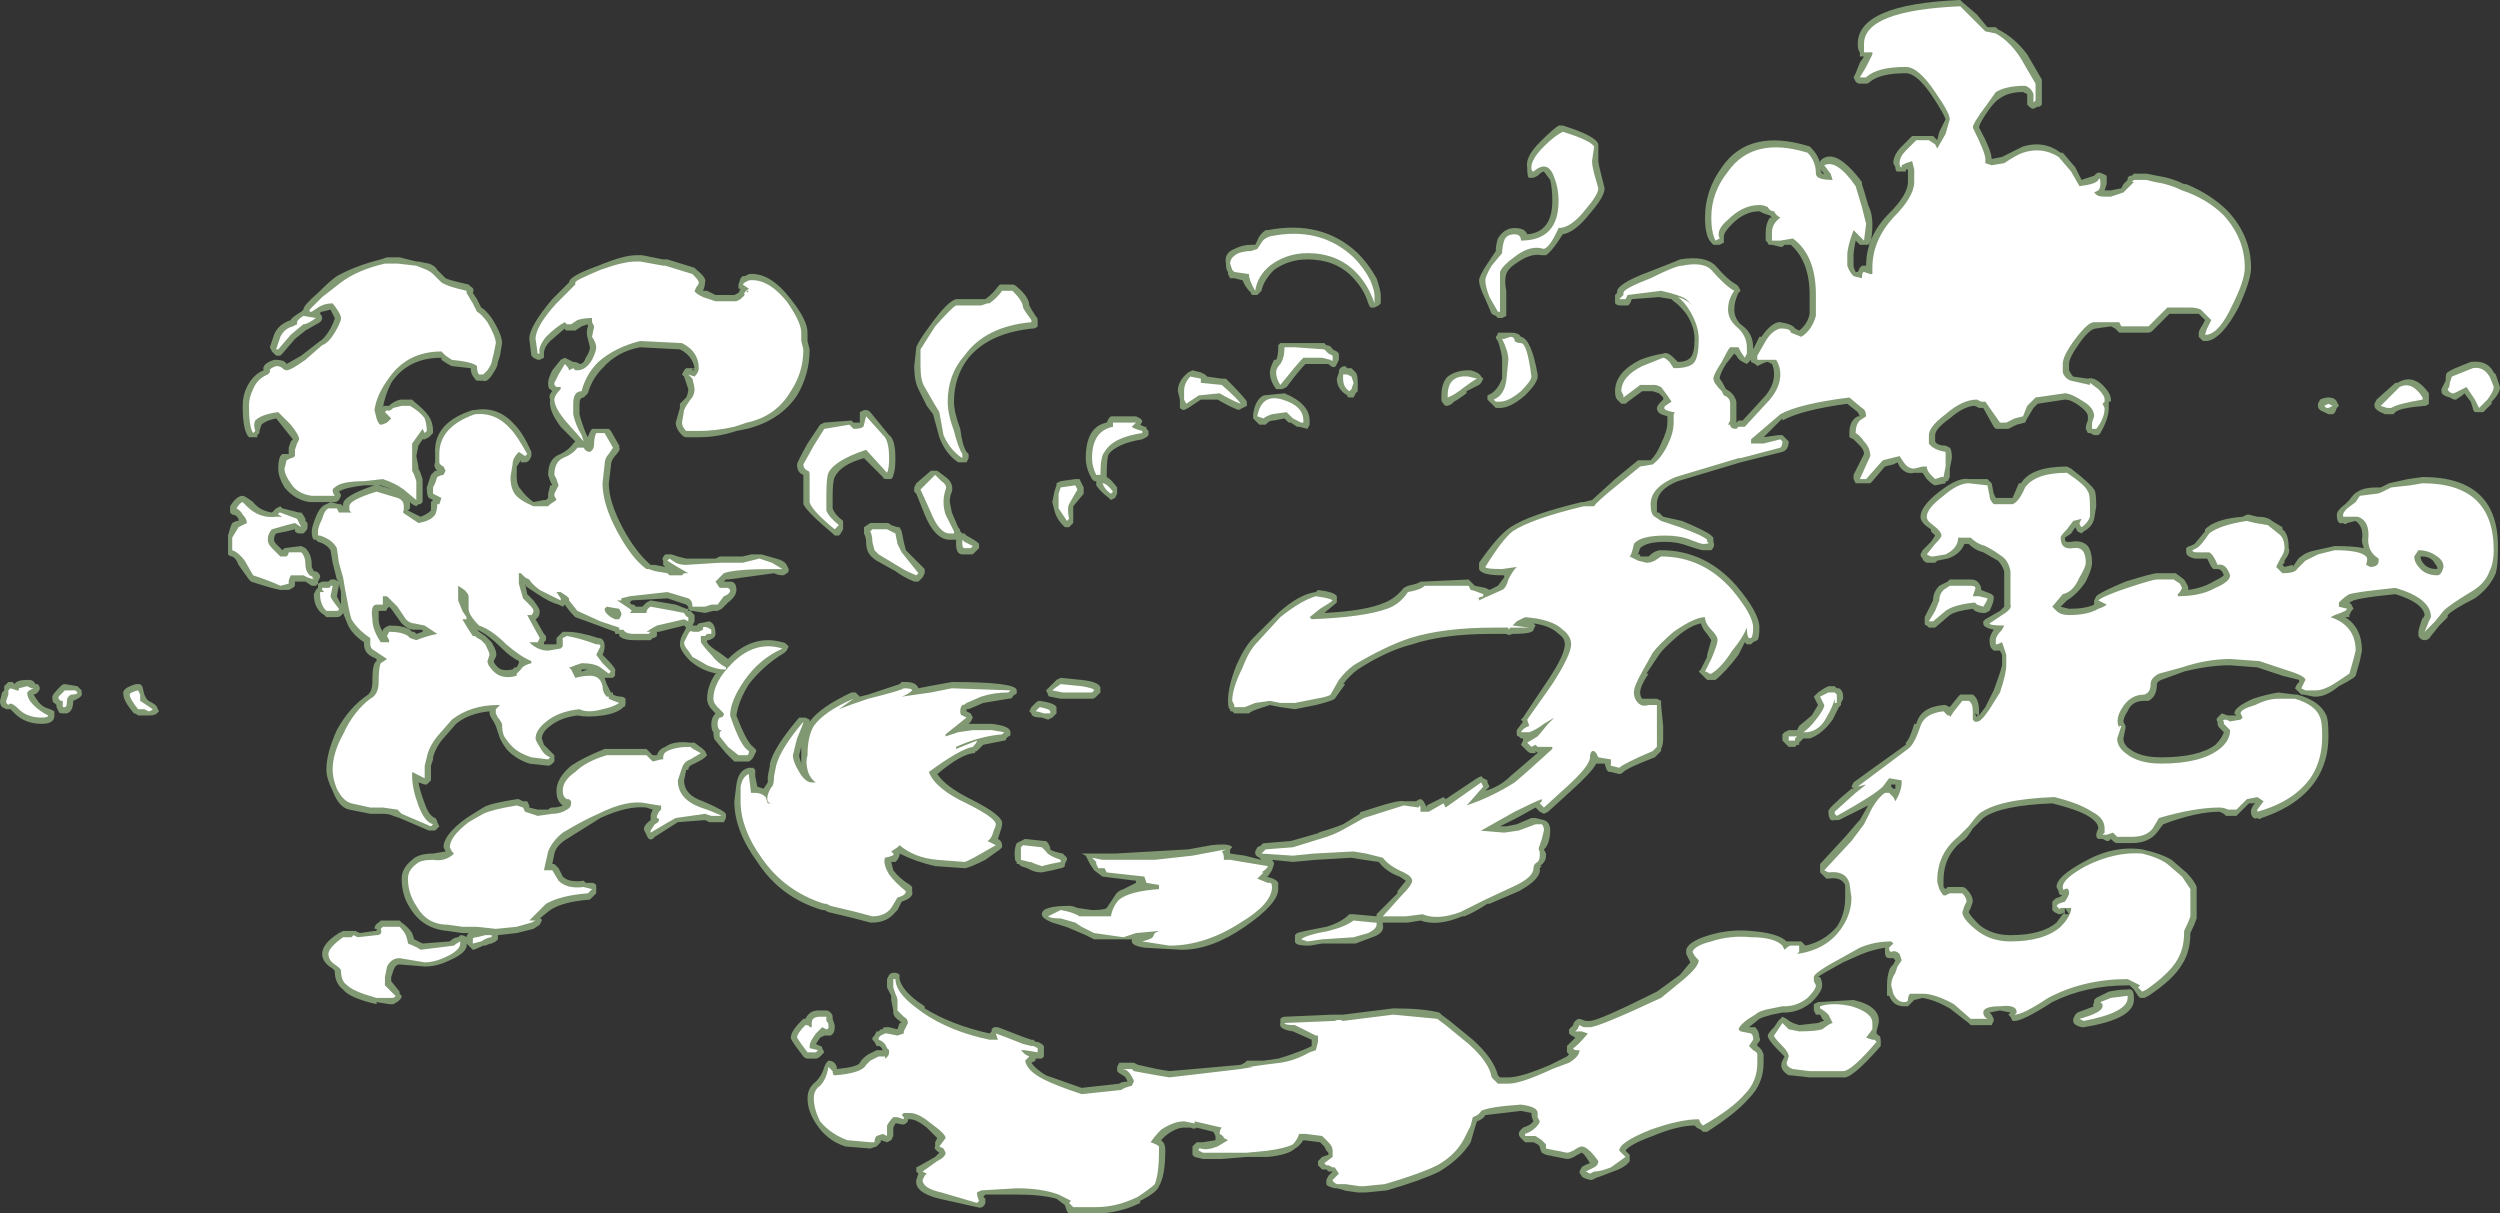 <?xml version="1.0" encoding="UTF-8" standalone="no"?>
<svg xmlns:ffdec="https://www.free-decompiler.com/flash" xmlns:xlink="http://www.w3.org/1999/xlink" ffdec:objectType="shape" height="29.0px" width="59.75px" xmlns="http://www.w3.org/2000/svg">
  <rect width="100%" height="100%" fill="#333333" stroke="none"/>
  <g transform="matrix(1.0, 0.0, 0.0, 1.0, 30.4, 18.55)">
    <path d="M17.1 -17.9 L17.3 -17.9 17.35 -17.85 Q17.75 -17.65 18.05 -17.25 L18.4 -16.65 18.4 -16.05 18.35 -16.0 18.3 -16.0 18.2 -15.95 Q18.15 -15.95 18.1 -16.0 L18.05 -16.05 Q18.05 -16.1 18.05 -16.3 L17.95 -16.35 Q17.6 -16.35 17.4 -16.2 17.3 -16.15 17.15 -15.95 16.9 -15.6 16.9 -15.5 17.2 -14.95 17.2 -14.75 L17.45 -14.8 Q17.75 -14.95 17.95 -15.05 18.45 -15.2 18.85 -14.9 L18.9 -14.9 19.2 -14.55 19.35 -14.25 19.65 -14.35 19.7 -14.4 Q19.75 -14.45 19.85 -14.4 L19.95 -14.35 19.95 -14.15 19.9 -14.0 20.05 -14.0 20.3 -14.05 20.35 -14.15 20.45 -14.25 20.45 -14.3 20.5 -14.35 20.55 -14.35 20.6 -14.4 20.9 -14.4 21.15 -14.35 Q21.5 -14.3 21.8 -14.15 L21.85 -14.15 Q22.45 -13.9 22.85 -13.5 23.4 -12.9 23.4 -12.15 23.4 -11.85 23.1 -11.2 22.7 -10.45 22.35 -10.4 L22.25 -10.4 22.15 -10.5 22.15 -10.6 Q22.15 -10.65 22.25 -10.8 L22.3 -10.9 22.15 -11.05 21.45 -11.05 21.05 -10.65 Q21.0 -10.6 20.95 -10.6 L20.25 -10.6 20.15 -10.7 20.05 -10.75 19.7 -10.7 Q19.55 -10.7 19.3 -10.35 19.05 -10.0 19.05 -9.85 L19.05 -9.7 Q19.1 -9.6 19.15 -9.55 L19.5 -9.5 Q19.65 -9.55 19.85 -9.35 20.05 -9.15 20.05 -9.0 L20.05 -8.95 20.0 -8.95 20.0 -8.8 Q20.0 -8.55 19.8 -8.2 L19.75 -8.15 19.65 -8.15 19.55 -8.2 19.5 -8.2 19.45 -8.3 Q19.45 -8.4 19.5 -8.5 L19.5 -8.6 Q19.5 -8.7 19.3 -8.85 19.1 -9.0 18.95 -9.0 L18.3 -8.9 18.2 -8.8 18.05 -8.55 18.0 -8.45 17.8 -8.4 17.6 -8.3 17.3 -8.3 17.25 -8.35 17.0 -8.8 16.9 -8.8 16.8 -8.85 Q16.55 -8.85 16.2 -8.55 15.85 -8.3 15.85 -8.15 L15.85 -8.0 Q15.9 -7.9 16.1 -7.9 L16.2 -7.85 Q16.25 -7.8 16.25 -7.6 L16.2 -7.35 16.2 -7.15 16.15 -7.05 16.1 -7.05 16.1 -7.0 15.85 -6.95 Q15.8 -6.95 15.65 -7.1 L15.55 -7.25 15.35 -7.25 Q15.15 -7.2 15.0 -7.4 L14.95 -7.5 14.85 -7.45 14.65 -7.4 14.35 -7.05 14.3 -7.0 13.95 -7.0 13.9 -7.1 13.9 -7.2 14.15 -7.7 Q14.15 -7.8 14.05 -7.9 L13.9 -8.05 13.8 -8.1 13.8 -8.2 Q13.8 -8.5 14.0 -8.6 L14.05 -8.6 14.0 -8.7 13.75 -8.9 Q12.65 -8.75 12.2 -8.5 L12.2 -8.55 11.75 -8.1 12.1 -8.15 12.2 -8.15 12.35 -8.0 Q12.35 -7.8 12.2 -7.75 L11.2 -7.5 9.7 -7.05 Q9.2 -6.85 9.2 -6.5 9.2 -6.35 9.2 -6.3 L9.25 -6.3 9.35 -6.2 9.8 -6.1 Q10.4 -5.85 10.5 -5.75 L10.55 -5.7 10.55 -5.6 Q10.6 -5.5 10.5 -5.4 L10.3 -5.4 Q10.25 -5.4 9.95 -5.5 9.7 -5.6 9.4 -5.6 8.95 -5.6 8.8 -5.45 L8.75 -5.3 8.8 -5.3 8.8 -5.25 9.0 -5.25 Q9.15 -5.4 9.3 -5.4 10.35 -5.4 11.1 -4.55 11.65 -3.9 11.65 -3.55 11.65 -3.3 11.6 -3.25 L11.5 -3.2 11.45 -3.15 11.35 -3.15 11.3 -3.2 11.15 -2.9 Q10.85 -2.5 10.6 -2.3 L10.4 -2.3 10.2 -2.5 10.25 -2.55 10.4 -2.85 10.4 -2.9 10.5 -3.25 10.4 -3.4 Q10.3 -3.5 10.25 -3.65 10.0 -3.6 9.7 -3.35 9.35 -3.05 9.25 -2.9 L8.95 -2.45 9.0 -2.45 Q8.8 -2.15 8.8 -2.0 8.8 -1.9 8.85 -1.85 L9.2 -1.85 9.3 -1.8 9.3 -1.7 9.35 -1.2 9.35 -0.9 Q9.35 -0.75 9.3 -0.65 L9.3 -0.6 9.15 -0.45 Q8.5 -0.2 8.4 -0.1 8.35 -0.05 8.3 -0.05 L8.1 -0.1 8.05 -0.1 8.0 -0.15 7.95 -0.3 7.75 -0.3 Q7.65 -0.1 7.15 0.35 L6.6 0.85 6.5 0.9 6.4 0.85 6.3 0.75 5.85 1.0 Q5.65 1.1 5.45 1.2 L5.6 1.2 5.85 1.15 6.2 1.0 Q6.25 1.0 6.3 1.0 L6.5 1.05 Q6.65 1.1 6.65 1.3 6.65 1.45 6.6 1.6 L6.55 1.7 6.5 1.75 6.55 1.85 6.55 1.9 Q6.55 2.05 6.4 2.15 L6.45 2.15 6.4 2.2 Q6.45 2.45 5.9 2.75 L5.2 3.05 5.15 3.05 Q4.85 3.25 4.6 3.35 L4.55 3.35 Q3.95 3.6 3.55 3.45 L3.25 3.5 2.65 3.5 2.65 3.55 Q2.7 3.75 2.4 3.85 L2.0 4.0 1.2 4.0 0.9 4.05 0.85 4.05 Q0.55 4.05 0.55 3.95 L0.55 3.8 0.6 3.75 Q0.75 3.7 1.3 3.6 1.65 3.5 1.85 3.3 1.9 3.3 1.95 3.3 L2.5 3.35 2.5 3.3 3.0 2.8 3.0 2.75 3.2 2.5 3.05 2.4 Q2.75 2.3 2.55 2.05 L2.2 2.0 1.9 1.95 1.05 2.0 0.5 2.05 0.0 2.0 Q0.05 2.05 0.05 2.1 L0.0 2.25 -0.1 2.4 -0.15 2.4 Q0.1 2.45 0.15 2.55 L0.15 2.7 Q0.15 3.05 -0.65 3.6 -1.45 4.15 -2.15 4.15 L-3.05 4.1 Q-3.35 4.05 -3.35 3.95 L-3.35 3.9 -4.25 3.9 -4.45 3.8 -4.8 3.65 Q-4.9 3.6 -5.25 3.5 -5.5 3.4 -5.5 3.3 -5.5 3.1 -4.85 3.1 -4.75 3.1 -4.65 3.15 L-4.3 3.2 Q-4.0 3.2 -3.95 3.15 L-3.75 2.85 Q-3.7 2.75 -3.55 2.7 L-3.25 2.55 -3.25 2.5 -4.05 2.4 -4.25 2.25 -4.35 2.1 -4.45 1.9 -4.55 1.85 -3.75 1.85 -2.0 1.75 -1.45 1.65 Q-1.0 1.6 -0.95 1.7 L-1.0 1.75 -1.0 1.85 -0.65 1.9 -0.25 2.0 -0.3 1.95 Q-0.4 1.9 -0.4 1.85 L-0.4 1.8 -0.35 1.7 -0.25 1.65 Q-0.25 1.6 -0.15 1.6 L0.45 1.55 1.15 1.35 1.1 1.35 Q1.45 1.25 1.7 1.15 L2.1 0.9 Q2.1 0.85 2.15 0.85 3.05 0.55 3.15 0.6 L3.45 0.6 Q3.5 0.55 3.55 0.55 3.6 0.55 3.65 0.65 L3.7 0.75 3.7 0.7 4.1 0.5 4.15 0.55 4.9 0.05 5.0 0.0 5.05 0.05 5.15 0.1 5.15 0.15 5.2 0.25 5.1 0.35 Q5.45 0.25 5.7 0.0 L6.4 -0.6 6.35 -0.55 6.3 -0.6 6.3 -0.55 Q6.25 -0.55 6.2 -0.55 6.15 -0.55 6.1 -0.6 L5.95 -0.75 6.0 -0.85 6.0 -0.9 5.95 -0.9 5.9 -0.95 Q5.85 -0.95 5.85 -1.0 L5.85 -1.1 6.0 -1.3 5.95 -1.35 6.0 -1.4 6.6 -2.3 Q7.0 -2.9 7.0 -3.15 7.0 -3.3 6.85 -3.4 6.65 -3.6 6.25 -3.65 L6.3 -3.6 6.25 -3.5 Q6.25 -3.4 5.75 -3.4 5.65 -3.35 5.6 -3.4 L5.25 -3.4 Q4.1 -3.4 3.35 -3.15 2.75 -3.0 2.05 -2.55 1.85 -2.4 1.7 -2.2 L1.75 -2.2 1.5 -1.85 Q1.45 -1.8 1.05 -1.7 L0.55 -1.6 0.2 -1.65 -0.05 -1.7 -0.35 -1.6 Q-0.5 -1.55 -0.55 -1.5 L-0.9 -1.5 -0.95 -1.55 -1.0 -1.55 -1.0 -1.6 Q-1.05 -1.6 -1.05 -1.8 -1.05 -2.15 -0.85 -2.65 -0.65 -3.1 -0.45 -3.3 L0.15 -3.9 Q0.65 -4.35 1.05 -4.4 L1.1 -4.45 Q1.5 -4.4 1.55 -4.3 L1.55 -4.15 1.25 -3.9 Q2.25 -3.95 2.7 -4.15 2.95 -4.25 3.15 -4.5 L3.25 -4.55 Q3.5 -4.6 3.55 -4.65 L3.6 -4.65 4.7 -4.7 4.85 -4.55 5.1 -4.5 5.2 -4.45 5.4 -4.55 5.55 -4.75 5.55 -4.8 5.5 -4.8 Q5.0 -4.8 4.95 -4.95 L4.95 -5.1 Q5.4 -5.75 5.7 -5.95 6.15 -6.25 7.4 -6.55 L7.45 -6.55 7.65 -6.6 8.2 -7.1 8.75 -7.55 9.05 -7.55 Q9.2 -7.7 9.3 -7.95 9.45 -8.25 9.45 -8.45 L9.45 -8.6 9.3 -8.65 Q9.2 -8.7 9.2 -8.8 9.2 -8.85 9.3 -8.95 L9.35 -9.0 9.35 -9.05 9.25 -9.15 9.1 -9.2 8.85 -9.2 Q8.5 -8.95 8.45 -8.9 L8.35 -8.9 8.25 -9.0 Q8.2 -9.05 8.2 -9.2 8.2 -9.65 8.8 -9.95 9.05 -10.05 9.35 -10.1 9.45 -10.15 9.6 -10.0 L9.7 -9.9 Q9.9 -9.9 10.0 -10.0 10.1 -10.1 10.1 -10.45 10.1 -10.75 9.9 -11.05 9.75 -11.25 9.6 -11.35 L9.55 -11.4 9.25 -11.45 8.6 -11.4 Q8.55 -11.25 8.5 -11.25 L8.3 -11.25 Q8.25 -11.25 8.2 -11.3 8.2 -11.35 8.2 -11.4 8.2 -11.45 8.2 -11.5 L8.25 -11.55 Q8.2 -11.75 9.0 -12.05 9.65 -12.3 9.75 -12.35 10.35 -12.45 10.6 -12.2 10.9 -11.85 11.1 -11.75 L11.15 -11.7 11.2 -11.6 11.15 -11.55 Q11.05 -11.35 11.05 -11.15 11.05 -10.95 11.2 -10.8 11.5 -10.6 11.5 -10.25 L11.5 -10.2 11.65 -10.5 11.7 -10.5 Q11.9 -10.8 12.1 -10.85 L12.15 -10.85 Q12.45 -10.8 12.5 -10.7 L12.6 -10.65 Q12.8 -10.8 12.85 -11.05 L12.85 -11.5 Q12.85 -12.3 12.4 -12.7 L12.25 -12.7 12.2 -12.65 12.15 -12.65 11.95 -12.7 11.9 -12.7 Q11.85 -12.7 11.85 -12.75 L11.8 -12.8 11.8 -13.0 Q11.8 -13.2 11.9 -13.35 L11.95 -13.35 11.9 -13.4 11.75 -13.45 11.65 -13.5 Q11.3 -13.5 11.0 -13.2 10.8 -13.0 10.8 -12.9 L10.8 -12.75 10.7 -12.7 10.55 -12.7 10.5 -12.75 Q10.35 -12.9 10.35 -13.35 10.35 -14.0 10.75 -14.55 11.4 -15.5 12.85 -15.05 L12.9 -15.0 Q13.05 -14.85 13.1 -14.65 L13.1 -14.7 13.15 -14.75 Q13.5 -15.0 14.1 -14.2 L14.1 -14.15 Q14.15 -14.0 14.25 -13.65 14.35 -13.45 14.35 -13.2 14.35 -12.9 14.3 -12.75 L14.25 -12.7 14.05 -12.7 13.95 -12.8 Q13.9 -12.55 13.9 -12.45 L13.9 -12.2 Q13.9 -12.15 13.95 -12.05 L14.0 -12.05 14.05 -12.15 14.1 -12.2 14.2 -12.2 Q14.2 -12.9 14.75 -13.45 15.2 -13.9 15.2 -14.2 L15.2 -14.5 15.15 -14.5 15.15 -14.45 14.95 -14.45 Q14.9 -14.45 14.9 -14.55 L14.85 -14.65 Q14.85 -14.85 15.05 -15.05 L15.3 -15.3 15.8 -15.3 15.9 -15.2 15.95 -15.4 16.1 -15.7 Q16.05 -15.85 15.75 -16.3 15.4 -16.8 15.15 -16.8 14.55 -16.8 14.3 -16.6 14.25 -16.55 14.2 -16.55 L14.05 -16.55 Q14.0 -16.55 13.95 -16.6 L13.9 -16.7 13.95 -16.8 14.05 -17.05 14.15 -17.2 Q14.1 -17.2 14.05 -17.2 L14.05 -17.3 Q14.0 -17.35 14.0 -17.5 14.0 -18.45 16.45 -18.55 L16.5 -18.5 16.85 -18.2 17.1 -17.9 M13.15 -14.4 L13.2 -14.4 13.1 -14.5 13.15 -14.4 M6.95 -15.55 Q7.75 -15.3 7.8 -15.1 L7.8 -14.7 Q7.8 -14.65 7.85 -14.45 L7.95 -14.05 Q7.95 -13.85 7.6 -13.45 7.25 -13.0 6.95 -12.95 6.7 -12.55 6.55 -12.45 L6.45 -12.45 Q6.2 -12.5 5.9 -12.3 5.65 -12.15 5.6 -12.0 5.55 -11.85 5.6 -11.6 L5.6 -11.0 5.5 -10.95 5.4 -10.95 5.35 -11.0 5.25 -11.05 5.1 -11.4 Q4.95 -11.7 4.95 -11.85 4.95 -11.95 5.15 -12.25 L5.35 -12.55 Q5.35 -12.7 5.4 -12.85 5.55 -13.1 5.8 -13.1 6.05 -13.1 6.1 -12.95 6.7 -13.0 6.7 -13.75 6.7 -14.05 6.65 -14.25 L6.5 -14.45 Q6.45 -14.45 6.35 -14.35 L6.25 -14.3 6.15 -14.3 Q6.1 -14.3 6.1 -14.55 6.05 -14.8 6.4 -15.15 6.7 -15.45 6.85 -15.55 L6.95 -15.55 M6.35 -9.55 Q6.35 -9.4 6.05 -9.1 5.7 -8.8 5.45 -8.8 L5.35 -8.8 5.15 -9.0 5.15 -9.1 5.25 -9.15 Q5.4 -9.25 5.5 -9.5 L5.5 -9.95 Q5.5 -10.1 5.4 -10.4 5.35 -10.45 5.35 -10.5 5.4 -10.55 5.4 -10.6 L5.7 -10.6 Q5.9 -10.6 5.95 -10.5 6.2 -10.45 6.35 -9.6 L6.35 -9.55 M10.85 -9.85 Q10.7 -9.6 10.7 -9.5 10.75 -9.45 10.85 -9.25 11.05 -9.15 11.1 -8.95 L11.1 -8.45 11.15 -8.5 11.25 -8.5 11.8 -9.1 Q12.0 -9.35 12.0 -9.6 12.0 -9.75 11.95 -9.85 L11.85 -9.9 Q11.8 -9.9 11.7 -9.85 L11.6 -9.8 11.55 -9.85 11.45 -9.9 11.45 -9.95 11.35 -9.85 11.25 -9.9 Q11.15 -9.95 11.1 -10.05 L11.05 -10.1 10.85 -9.85 M2.05 -12.5 Q2.3 -12.25 2.5 -11.9 2.6 -11.6 2.6 -11.5 L2.6 -11.3 2.55 -11.25 2.45 -11.2 2.35 -11.2 2.3 -11.3 Q2.2 -11.65 1.9 -11.95 1.5 -12.35 0.85 -12.35 0.4 -12.35 0.05 -12.1 -0.2 -11.85 -0.25 -11.6 -0.3 -11.55 -0.35 -11.5 L-0.45 -11.5 Q-0.5 -11.5 -0.5 -11.55 -0.65 -11.7 -0.7 -11.85 L-0.9 -11.9 -1.0 -11.9 -1.05 -12.0 -1.05 -12.05 Q-1.1 -12.1 -1.1 -12.25 -1.15 -12.5 -0.9 -12.6 -0.7 -12.7 -0.5 -12.7 L-0.4 -12.7 -0.35 -12.8 Q-0.3 -12.95 -0.15 -13.05 L-0.1 -13.05 Q1.2 -13.3 2.05 -12.5 M1.45 -10.2 L1.55 -10.15 1.6 -10.1 1.6 -9.95 1.55 -9.85 Q1.5 -9.7 1.35 -9.85 L0.8 -9.85 Q0.65 -9.7 0.35 -9.3 L0.25 -9.25 0.2 -9.25 Q0.15 -9.25 0.1 -9.25 -0.05 -9.45 -0.05 -9.65 -0.05 -9.75 0.05 -9.95 L0.1 -9.95 Q0.15 -10.05 0.15 -10.25 L0.15 -10.3 0.2 -10.35 1.25 -10.35 1.3 -10.3 Q1.4 -10.3 1.45 -10.2 M1.75 -9.8 L1.8 -9.75 1.9 -9.75 2.0 -9.65 Q2.05 -9.6 2.05 -9.4 2.05 -9.25 2.05 -9.2 L2.0 -9.15 1.95 -9.05 1.85 -9.05 Q1.8 -9.05 1.8 -9.1 1.55 -9.25 1.55 -9.5 L1.6 -9.65 1.6 -9.7 Q1.65 -9.8 1.75 -9.8 M0.9 -8.4 L0.85 -8.3 0.65 -8.35 0.6 -8.35 0.45 -8.45 0.4 -8.45 0.3 -8.55 0.05 -8.5 Q-0.05 -8.5 -0.1 -8.45 L-0.15 -8.4 -0.3 -8.4 -0.45 -8.55 -0.45 -8.65 Q-0.4 -9.0 -0.2 -9.1 L0.3 -9.15 Q0.9 -8.9 0.9 -8.5 L0.9 -8.4 M4.75 -9.7 Q4.95 -9.65 5.0 -9.55 L5.05 -9.5 5.0 -9.4 4.95 -9.35 4.65 -9.2 4.65 -9.15 Q4.45 -9.0 4.35 -8.95 L4.3 -8.9 Q4.15 -8.8 4.1 -8.9 4.05 -8.95 4.05 -9.0 L4.05 -9.1 Q4.05 -9.4 4.2 -9.55 4.4 -9.7 4.7 -9.7 L4.75 -9.7 M19.1 -7.35 Q19.55 -7.0 19.65 -6.85 19.7 -6.8 19.7 -6.45 L19.65 -6.15 Q19.6 -5.95 19.4 -5.85 L19.35 -5.8 19.25 -5.85 19.2 -5.95 19.1 -5.8 18.95 -5.7 Q18.95 -5.6 19.0 -5.6 L19.1 -5.6 Q19.35 -5.65 19.5 -5.5 19.6 -5.35 19.6 -5.1 19.6 -4.95 19.45 -4.65 19.25 -4.35 19.0 -4.2 L18.85 -4.05 19.05 -4.0 Q19.45 -4.0 19.65 -4.1 L19.65 -4.2 19.7 -4.3 Q19.8 -4.4 20.4 -4.65 21.05 -4.85 21.15 -4.85 L21.6 -4.85 21.8 -4.7 Q21.9 -4.55 21.9 -4.5 L21.9 -4.45 Q22.25 -4.5 22.5 -4.65 22.7 -4.75 22.75 -4.8 22.7 -4.95 22.6 -4.95 L22.5 -4.95 22.45 -5.0 22.35 -5.2 22.05 -5.2 Q21.85 -5.25 21.85 -5.35 L21.85 -5.45 Q21.9 -5.5 21.95 -5.5 L22.05 -5.55 22.3 -5.85 22.3 -5.9 Q22.55 -6.15 23.2 -6.2 L23.3 -6.25 23.35 -6.25 23.55 -6.2 Q23.8 -6.2 23.9 -6.1 L24.15 -5.95 24.15 -5.9 Q24.3 -5.8 24.3 -5.45 24.35 -5.35 24.2 -5.15 L24.2 -5.1 24.15 -5.05 24.2 -5.0 24.4 -5.05 24.4 -5.0 Q24.55 -5.25 24.6 -5.25 24.7 -5.35 24.95 -5.4 L25.4 -5.5 Q25.85 -5.5 26.1 -5.45 26.05 -5.55 26.05 -5.65 26.1 -5.95 25.9 -6.1 L25.7 -6.05 Q25.65 -6.0 25.6 -6.05 25.45 -6.0 25.45 -6.25 25.45 -6.35 25.65 -6.5 L25.75 -6.6 Q25.85 -6.75 25.95 -6.8 26.1 -6.9 26.4 -6.9 26.45 -6.9 26.5 -6.9 L26.7 -7.0 27.15 -7.1 27.5 -7.15 Q29.35 -7.15 29.3 -5.4 29.3 -5.05 29.25 -4.85 29.1 -4.5 28.75 -4.25 28.25 -4.0 28.1 -3.85 L28.1 -3.8 27.9 -3.6 27.7 -3.35 Q27.65 -3.25 27.55 -3.25 27.45 -3.25 27.4 -3.35 27.4 -3.4 27.4 -3.45 27.4 -3.5 27.5 -3.8 L27.5 -3.75 27.55 -3.85 Q27.5 -4.15 26.85 -4.35 L26.4 -4.3 Q26.0 -4.25 25.85 -4.2 L25.75 -4.15 25.8 -4.1 25.85 -4.0 25.8 -3.95 25.75 -3.85 25.75 -3.8 25.65 -3.8 Q26.05 -3.55 26.05 -3.0 L26.0 -2.75 25.9 -2.4 25.85 -2.35 Q25.7 -2.25 25.5 -2.15 25.2 -1.9 24.95 -1.9 L24.9 -1.9 24.65 -1.95 24.6 -1.95 24.45 -2.1 24.5 -2.2 24.55 -2.25 24.55 -2.3 24.15 -2.4 23.55 -2.6 22.9 -2.65 Q22.4 -2.65 21.8 -2.5 L21.25 -2.3 Q21.15 -2.25 21.15 -2.2 21.15 -1.9 20.95 -1.8 L20.85 -1.8 Q20.55 -1.8 20.45 -1.55 20.35 -1.4 20.35 -1.3 L20.4 -1.2 20.4 -1.15 20.35 -0.9 Q20.35 -0.75 20.5 -0.65 20.75 -0.45 21.25 -0.45 22.15 -0.45 22.55 -0.75 22.7 -0.9 22.75 -1.05 L22.65 -1.15 Q22.6 -1.2 22.6 -1.25 L22.6 -1.3 Q22.55 -1.35 22.6 -1.4 L22.7 -1.5 22.85 -1.45 23.05 -1.45 23.0 -1.5 Q23.0 -1.65 23.45 -1.85 23.75 -1.95 24.05 -2.0 L24.45 -1.95 24.5 -1.95 Q25.05 -1.8 25.2 -1.45 25.25 -1.35 25.25 -0.95 25.25 -0.35 24.95 0.1 24.55 0.7 23.65 1.0 23.6 1.05 23.55 1.0 23.45 1.05 23.4 0.9 L23.4 0.8 23.45 0.7 23.5 0.65 23.35 0.65 23.05 0.95 22.8 0.95 22.75 0.9 22.65 0.85 Q22.1 0.85 21.3 1.15 L21.15 1.35 Q20.95 1.6 20.55 1.6 L20.2 1.6 Q20.15 1.6 20.1 1.55 L20.05 1.5 20.0 1.55 19.95 1.55 19.85 1.5 Q19.8 1.5 19.75 1.5 19.65 1.45 19.75 1.25 19.75 1.1 19.5 0.95 19.25 0.8 18.65 0.65 17.4 0.7 17.0 1.0 L16.75 1.25 Q16.6 1.5 16.5 1.55 16.05 1.9 16.05 2.5 L16.05 2.65 16.1 2.7 16.15 2.65 Q16.2 2.65 16.25 2.65 L16.5 2.65 Q16.55 2.65 16.6 2.7 16.75 2.85 16.75 3.0 L16.7 3.15 16.65 3.25 Q16.7 3.35 16.9 3.55 17.2 3.8 17.65 3.8 18.4 3.8 18.75 3.5 L18.9 3.3 18.95 3.25 18.85 3.3 18.8 3.3 18.7 3.25 18.65 3.2 18.65 3.0 18.7 2.95 Q18.75 2.9 18.8 2.9 L18.9 2.85 Q18.8 2.85 18.8 2.75 L18.75 2.65 Q18.75 2.4 19.4 2.05 20.1 1.65 20.8 1.75 21.25 1.85 21.5 2.0 L21.85 2.3 Q22.05 2.5 22.1 2.65 L22.1 3.4 Q22.05 3.55 21.95 3.75 21.95 4.2 21.75 4.5 21.55 4.85 20.95 5.25 L20.85 5.3 20.75 5.3 20.7 5.25 20.6 5.1 20.5 5.0 20.45 5.0 Q19.45 5.0 18.65 5.4 17.95 5.85 17.75 5.85 L17.7 5.85 17.65 5.75 17.6 5.7 17.65 5.65 17.4 5.6 17.15 5.65 17.2 5.7 17.25 5.8 17.25 5.85 17.2 5.95 16.7 5.95 16.65 5.9 16.2 5.55 Q15.85 5.35 15.55 5.3 L15.35 5.35 15.2 5.5 15.1 5.5 Q14.85 5.5 14.75 5.25 L14.7 5.25 14.7 5.0 Q14.7 4.8 14.75 4.65 14.75 4.6 14.85 4.5 L14.9 4.4 14.85 4.35 Q14.8 4.35 14.75 4.35 14.65 4.35 14.65 4.2 L14.65 4.1 Q14.35 4.15 14.1 4.25 L13.65 4.45 Q13.1 4.75 13.05 4.8 L13.1 4.8 Q13.15 4.9 13.15 5.0 13.15 5.15 12.9 5.4 12.6 5.65 12.25 5.65 L12.2 5.65 11.95 5.7 Q11.75 5.75 11.65 5.8 L11.4 6.0 11.55 6.0 Q11.65 6.1 11.65 6.25 11.7 6.3 11.6 6.4 L11.6 6.45 Q11.7 6.5 11.75 6.65 L11.75 6.85 Q11.75 7.35 11.4 7.7 11.1 8.05 10.4 8.5 L10.3 8.5 10.25 8.45 10.15 8.4 10.1 8.35 Q9.7 8.35 9.1 8.6 8.55 8.8 8.45 8.95 L8.55 9.05 8.55 9.2 Q8.45 9.35 8.15 9.45 7.9 9.55 7.75 9.6 L7.65 9.65 7.6 9.65 Q7.4 9.6 7.4 9.55 7.35 9.5 7.35 9.45 L7.4 9.35 Q7.45 9.3 7.6 9.25 7.45 9.0 7.4 9.0 L7.3 9.05 Q7.15 9.15 7.05 9.15 L6.55 9.05 6.45 9.0 Q6.4 8.9 6.4 8.85 L6.35 8.8 6.25 8.75 6.05 8.75 5.95 8.65 Q5.9 8.6 5.9 8.55 5.9 8.5 5.95 8.45 L6.0 8.4 Q6.15 8.35 6.2 8.3 L6.25 8.25 Q6.2 8.15 6.2 8.05 L5.95 8.0 5.1 8.1 Q5.05 8.2 4.9 8.25 L4.85 8.4 4.75 8.75 Q4.5 9.15 4.0 9.45 3.6 9.65 2.75 9.9 L2.25 9.95 2.05 9.95 1.7 9.9 1.75 9.9 1.55 9.85 1.5 9.85 Q1.3 9.8 1.3 9.75 1.3 9.7 1.3 9.65 L1.35 9.55 1.45 9.45 1.35 9.45 1.3 9.4 1.2 9.4 1.1 9.3 Q1.1 9.25 1.1 9.2 L1.2 9.1 1.35 9.05 1.35 9.0 1.3 8.95 1.25 8.85 1.15 8.75 0.75 8.7 Q0.65 8.85 0.55 8.9 0.4 9.05 -0.1 9.1 L-0.6 9.1 -1.2 9.15 -1.65 9.15 -1.85 9.1 -1.9 9.05 -1.9 8.85 -1.8 8.75 -1.65 8.75 -1.35 8.7 -1.35 8.6 -1.4 8.5 -1.8 8.4 Q-1.85 8.45 -1.95 8.4 L-2.1 8.4 Q-2.3 8.4 -2.55 8.6 L-2.65 8.7 -2.6 8.75 Q-2.55 8.8 -2.55 8.95 -2.55 9.55 -2.7 9.8 -2.75 9.95 -3.15 10.15 L-3.15 10.2 Q-3.65 10.45 -4.2 10.45 L-4.85 10.45 -4.9 10.4 -4.95 10.25 -5.15 10.1 Q-5.5 10.0 -6.1 10.0 L-6.85 10.0 -6.9 10.05 -6.85 10.1 -6.85 10.2 Q-6.9 10.35 -7.05 10.3 L-7.95 10.1 Q-8.55 9.95 -8.5 9.65 L-8.45 9.5 -8.5 9.45 -8.5 9.35 -8.4 9.3 -8.05 9.1 -7.95 9.0 Q-8.1 8.9 -8.05 8.85 L-8.05 8.75 -8.0 8.65 -8.25 8.4 Q-8.5 8.2 -8.65 8.2 L-8.7 8.2 -8.7 8.25 -8.75 8.3 Q-8.8 8.35 -8.95 8.3 L-9.0 8.3 -9.05 8.4 -9.05 8.6 -9.1 8.7 -9.2 8.75 -9.35 8.7 -9.35 8.75 -9.45 8.85 -9.6 8.9 -10.2 8.85 Q-10.65 8.7 -10.9 8.3 -11.1 8.0 -11.1 7.7 -11.1 7.45 -10.9 7.3 -10.75 7.15 -10.7 6.95 L-10.65 6.85 -10.6 6.8 Q-10.45 6.8 -10.4 6.95 L-10.4 7.0 Q-9.9 6.95 -9.85 6.85 -9.8 6.75 -9.65 6.65 L-9.45 6.55 -9.3 6.55 Q-9.35 6.45 -9.4 6.45 L-9.45 6.45 -9.5 6.35 -9.55 6.3 -9.55 6.25 -9.5 6.2 -9.45 6.1 -9.4 6.1 -9.35 6.05 -9.3 6.05 Q-9.3 6.0 -9.25 6.0 L-9.15 6.0 -8.95 6.05 -8.9 5.9 -8.85 5.9 -8.9 5.85 Q-9.05 5.75 -9.05 5.65 L-9.05 5.6 -9.1 5.35 -9.1 5.25 -9.2 5.05 -9.2 4.85 -9.15 4.75 Q-9.1 4.7 -9.05 4.7 L-9.0 4.7 Q-8.95 4.7 -8.9 4.75 L-8.9 4.85 Q-8.85 5.1 -8.45 5.4 L-8.3 5.5 -8.3 5.55 Q-7.65 5.95 -6.75 6.15 L-6.7 6.1 -6.7 6.05 -6.65 6.0 -6.55 6.0 -5.9 6.25 -5.75 6.3 -5.7 6.3 -5.65 6.35 -5.6 6.35 -5.5 6.4 -5.45 6.45 -5.45 6.7 -5.5 6.75 -5.65 6.75 -5.65 6.8 -5.75 6.85 Q-5.65 7.0 -5.4 7.15 L-4.55 7.45 -3.65 7.35 Q-3.6 7.3 -3.45 7.3 L-3.5 7.2 Q-3.55 7.15 -3.65 7.1 L-3.7 7.05 -3.7 6.95 -3.65 6.85 -3.3 6.85 -3.2 6.9 -2.75 7.0 -2.45 7.05 -0.75 6.9 -0.65 6.85 -0.6 6.8 -0.2 6.8 0.15 6.75 Q0.5 6.65 0.85 6.5 L0.95 6.45 0.95 6.3 0.5 6.1 Q0.15 6.05 0.2 5.9 0.2 5.85 0.2 5.8 0.25 5.75 0.3 5.75 L1.45 5.7 1.7 5.7 2.9 5.55 Q3.6 5.55 4.0 5.65 L4.05 5.7 4.25 5.85 4.8 6.3 Q5.3 6.75 5.4 7.15 L5.45 7.2 5.65 7.2 Q5.95 7.2 6.65 6.9 L7.05 6.7 7.1 6.65 7.05 6.6 7.05 6.45 7.25 6.25 Q7.15 6.2 7.1 6.15 L7.1 6.05 7.2 5.95 Q7.2 5.9 7.25 5.85 7.3 5.8 7.35 5.8 L7.5 5.85 7.6 5.85 Q7.8 5.85 9.2 5.15 L9.75 4.75 10.0 4.45 Q9.95 4.35 9.9 4.25 L9.9 4.15 Q9.95 3.95 10.45 3.8 10.95 3.65 11.45 3.7 12.1 3.75 12.3 3.95 L12.65 3.95 12.75 4.05 Q13.2 3.95 13.5 3.6 13.7 3.3 13.7 2.9 L13.7 2.6 Q13.6 2.4 13.3 2.45 L13.25 2.45 13.1 2.3 13.1 2.1 13.7 1.45 14.0 1.1 14.05 1.05 14.25 0.7 13.55 1.05 13.45 1.05 Q13.3 1.1 13.3 0.85 13.25 0.8 13.85 0.3 L13.9 0.3 13.85 0.25 13.9 0.15 Q14.1 0.0 15.15 -0.75 L15.15 -0.8 Q15.25 -0.9 15.35 -1.25 L15.4 -1.25 Q15.5 -1.65 16.05 -1.7 L16.1 -1.7 16.2 -1.65 16.4 -1.9 16.45 -1.95 16.75 -1.95 Q16.9 -1.85 16.9 -1.55 L16.9 -1.45 17.05 -1.65 17.25 -2.05 Q17.4 -2.45 17.45 -2.65 L17.45 -2.9 17.4 -3.0 17.25 -3.0 17.2 -3.05 Q17.15 -3.1 17.15 -3.25 17.15 -3.35 17.25 -3.5 17.0 -3.55 17.0 -3.65 L17.0 -3.7 17.05 -3.75 17.4 -3.95 17.5 -4.05 Q17.5 -4.2 17.5 -4.3 L17.5 -4.9 Q17.45 -5.05 17.35 -5.15 L17.0 -5.35 Q16.8 -5.4 16.65 -5.55 L16.55 -5.55 Q16.45 -5.3 16.15 -5.2 L15.9 -5.15 15.85 -5.1 15.65 -5.1 Q15.55 -5.15 15.55 -5.2 15.5 -5.25 15.5 -5.3 L15.55 -5.4 15.75 -5.6 15.85 -5.75 15.75 -5.85 15.75 -5.9 Q15.5 -6.05 15.5 -6.2 15.5 -6.45 15.95 -6.8 16.4 -7.15 16.65 -7.1 L17.1 -7.1 17.2 -7.0 17.25 -6.75 17.3 -6.65 17.7 -6.65 17.85 -7.0 17.9 -7.0 Q18.15 -7.4 19.0 -7.4 L19.1 -7.35 M15.6 -3.65 L15.6 -3.8 15.8 -4.2 Q15.8 -4.4 15.95 -4.55 L16.15 -4.65 16.2 -4.7 16.7 -4.7 Q16.85 -4.7 16.9 -4.6 16.95 -4.55 16.95 -4.45 L17.2 -4.35 17.25 -4.3 17.25 -4.25 Q17.25 -4.15 17.15 -3.95 L17.05 -3.9 17.0 -3.9 Q16.9 -3.9 16.8 -3.95 L16.75 -4.0 Q16.35 -3.95 16.2 -3.85 L15.85 -3.55 15.7 -3.55 15.65 -3.6 Q15.6 -3.6 15.6 -3.65 M13.3 -2.15 L13.45 -2.15 13.5 -2.1 13.55 -2.1 Q13.65 -2.05 13.65 -1.9 L13.65 -1.85 13.6 -1.75 13.6 -1.7 13.55 -1.65 13.4 -1.35 Q13.15 -1.0 12.85 -0.9 L12.7 -0.9 Q12.65 -0.85 12.6 -0.8 L12.6 -0.75 12.55 -0.75 12.5 -0.7 12.35 -0.7 12.2 -0.85 12.2 -1.0 12.25 -1.05 12.35 -1.1 12.55 -1.1 12.6 -1.2 12.9 -1.45 13.05 -1.7 12.95 -1.9 13.05 -2.0 13.2 -2.1 13.3 -2.15 M16.9 -1.45 L16.8 -1.5 16.85 -1.4 16.85 -1.45 16.9 -1.45 M29.15 -8.9 L28.95 -8.7 28.85 -8.7 Q28.8 -8.7 28.75 -8.7 28.7 -8.75 28.7 -8.8 L28.65 -8.95 28.5 -9.15 28.45 -9.1 28.3 -9.0 28.25 -9.0 28.15 -9.05 Q27.95 -9.1 27.95 -9.2 L27.95 -9.25 28.05 -9.45 Q28.05 -9.65 28.1 -9.65 28.15 -9.7 28.4 -9.8 L28.65 -9.9 Q29.05 -9.95 29.2 -9.65 L29.25 -9.6 Q29.3 -9.45 29.35 -9.3 29.35 -9.15 29.15 -8.95 L29.15 -8.9 M25.5 -8.85 L25.45 -8.8 Q25.4 -8.65 25.35 -8.65 L25.25 -8.65 25.15 -8.7 Q25.0 -8.75 25.0 -8.85 L25.0 -8.9 25.05 -9.0 Q25.15 -9.05 25.25 -9.05 25.4 -9.05 25.45 -8.95 L25.5 -8.85 M27.55 -8.85 Q26.95 -8.8 26.85 -8.7 L26.8 -8.65 26.6 -8.65 Q26.35 -8.75 26.35 -8.85 L26.35 -8.9 26.4 -9.0 26.85 -9.4 26.9 -9.4 Q27.3 -9.65 27.65 -9.15 L27.65 -8.9 Q27.6 -8.85 27.55 -8.85 M27.45 -5.25 Q27.45 -5.15 27.55 -5.05 27.65 -4.95 27.85 -4.95 L27.85 -5.0 27.75 -5.15 Q27.65 -5.25 27.5 -5.25 L27.45 -5.25 M19.05 3.3 L18.95 3.15 18.95 3.3 19.05 3.3 M20.0 5.15 Q20.25 5.1 20.4 5.1 L20.45 5.1 Q20.6 5.05 20.6 5.3 20.65 5.8 19.4 6.0 L19.35 6.0 Q19.15 5.95 19.15 5.85 L19.15 5.8 19.2 5.7 19.25 5.65 19.65 5.5 Q19.6 5.5 19.65 5.4 L19.65 5.35 19.7 5.3 Q19.8 5.25 20.0 5.15 M14.9 0.2 L14.8 0.2 14.8 0.25 14.85 0.3 14.9 0.3 14.9 0.2 M12.6 5.95 L13.05 5.9 Q13.15 5.85 13.2 5.85 L13.15 5.8 13.1 5.7 13.0 5.7 12.95 5.6 12.95 5.55 Q12.95 5.5 12.95 5.45 L13.05 5.4 13.9 5.35 Q14.55 5.5 14.5 5.9 L14.45 6.1 14.45 6.15 14.5 6.2 Q14.55 6.2 14.55 6.35 L14.55 6.45 Q13.85 7.25 13.65 7.2 L12.85 7.2 12.4 7.15 12.35 7.15 Q12.1 7.0 12.2 6.8 L12.25 6.7 12.1 6.55 Q11.85 6.3 11.85 6.2 11.85 6.15 12.0 6.0 L12.1 5.85 Q12.15 5.8 12.2 5.75 L12.3 5.8 Q12.35 5.85 12.45 5.9 L12.6 5.95 M-23.2 -11.1 L-23.15 -11.15 Q-23.15 -11.25 -22.8 -11.55 -22.5 -11.85 -22.35 -11.95 -21.9 -12.2 -21.3 -12.35 L-21.15 -12.4 -20.85 -12.4 -20.45 -12.3 -20.4 -12.3 -20.15 -12.25 Q-20.0 -12.2 -19.95 -12.1 L-19.75 -11.9 Q-19.65 -11.85 -19.2 -11.75 L-19.15 -11.7 Q-19.05 -11.65 -19.1 -11.55 L-19.0 -11.4 -18.9 -11.2 Q-18.8 -11.15 -18.65 -10.95 -18.4 -10.55 -18.4 -10.35 L-18.45 -10.05 -18.5 -9.9 Q-18.5 -9.8 -18.6 -9.65 -18.75 -9.4 -18.85 -9.45 L-18.95 -9.45 Q-19.05 -9.45 -19.05 -9.5 -19.15 -9.6 -19.15 -9.75 L-19.6 -9.8 -19.7 -9.85 -19.85 -9.95 -19.85 -10.0 Q-20.65 -10.0 -21.05 -9.4 -21.2 -9.1 -21.25 -8.8 L-21.25 -8.85 -21.1 -8.85 -21.05 -8.9 Q-20.9 -9.0 -20.8 -9.0 L-20.55 -9.0 -20.5 -8.95 Q-20.25 -8.75 -20.15 -8.6 -20.05 -8.45 -20.05 -8.25 L-20.05 -8.2 -20.15 -8.1 -20.25 -8.05 -20.3 -8.05 -20.4 -7.9 -20.45 -7.65 -20.4 -7.4 -20.4 -7.35 -20.35 -7.25 -20.3 -7.1 -20.3 -6.55 -20.35 -6.5 -20.4 -6.5 -20.45 -6.45 -20.55 -6.5 -20.6 -6.55 -20.6 -6.4 -20.65 -6.35 -20.35 -6.2 Q-20.2 -6.25 -20.1 -6.35 L-20.1 -6.3 Q-20.1 -6.4 -20.1 -6.45 L-20.1 -6.55 -20.05 -6.6 -20.15 -6.65 Q-20.2 -6.7 -20.2 -6.9 L-20.1 -7.2 -20.0 -7.3 -19.95 -7.3 Q-20.05 -7.4 -20.0 -7.5 L-20.0 -7.7 Q-20.05 -8.45 -19.1 -8.75 L-19.05 -8.75 Q-18.5 -8.85 -18.1 -8.4 -17.9 -8.2 -17.7 -7.75 L-17.7 -7.65 -17.75 -7.55 Q-17.8 -7.5 -17.85 -7.5 L-17.95 -7.5 -17.95 -7.55 -18.05 -7.4 -18.05 -7.15 Q-18.05 -6.95 -17.95 -6.85 -17.85 -6.7 -17.65 -6.55 L-17.4 -6.6 -17.35 -6.6 -17.3 -6.65 -17.3 -6.75 -17.25 -6.95 -17.2 -6.95 -17.25 -7.05 -17.3 -7.2 Q-17.3 -7.6 -17.0 -7.7 -16.8 -7.8 -16.7 -7.95 L-16.65 -8.0 -17.0 -8.35 Q-17.3 -8.75 -17.25 -9.0 -17.3 -9.1 -17.2 -9.2 L-17.25 -9.25 Q-17.3 -9.25 -17.3 -9.4 -17.3 -9.5 -17.2 -9.7 L-17.0 -9.95 -16.9 -10.0 -16.7 -9.9 Q-16.6 -9.9 -16.55 -9.85 -16.45 -9.85 -16.4 -10.0 -16.3 -10.15 -16.3 -10.25 L-16.35 -10.45 Q-16.4 -10.6 -16.35 -10.75 L-16.35 -10.8 -16.5 -10.75 -16.65 -10.65 -16.85 -10.65 Q-16.9 -10.65 -16.9 -10.7 L-17.25 -10.4 Q-17.4 -10.25 -17.4 -10.1 L-17.4 -10.0 -17.5 -9.95 -17.55 -9.95 -17.65 -10.0 -17.7 -10.05 -17.75 -10.45 Q-17.75 -10.75 -17.2 -11.4 L-16.8 -11.8 Q-16.8 -11.95 -16.1 -12.2 -15.5 -12.45 -15.2 -12.45 L-15.05 -12.45 -14.55 -12.35 -14.45 -12.35 -13.8 -12.15 -13.75 -12.1 Q-13.5 -11.9 -13.55 -11.8 -13.55 -11.7 -13.6 -11.6 L-13.5 -11.6 -13.3 -11.5 -12.85 -11.5 -12.75 -11.55 -12.7 -11.65 -12.75 -11.65 -12.75 -11.75 -12.7 -11.9 -12.65 -11.95 -12.6 -11.95 -12.5 -12.0 Q-12.0 -12.05 -11.5 -11.4 -11.1 -10.9 -11.1 -10.6 L-11.1 -10.4 -11.05 -10.2 Q-11.05 -9.6 -11.35 -9.1 -11.75 -8.5 -12.55 -8.3 L-12.8 -8.25 Q-13.25 -8.1 -13.7 -8.1 L-14.0 -8.1 Q-14.05 -8.1 -14.1 -8.15 -14.25 -8.3 -14.25 -8.45 L-14.15 -8.8 -14.15 -8.9 -14.0 -9.05 Q-13.95 -9.15 -13.95 -9.25 L-14.05 -9.55 -14.1 -9.6 -14.05 -9.7 -14.0 -9.75 -13.8 -9.75 Q-13.85 -10.05 -14.15 -10.2 L-15.1 -10.25 Q-15.65 -10.15 -16.0 -9.75 -16.25 -9.5 -16.35 -9.15 L-16.45 -9.05 Q-16.55 -9.05 -16.55 -8.9 L-16.55 -8.65 Q-16.5 -8.45 -16.4 -8.2 L-16.35 -8.1 Q-16.3 -8.25 -16.25 -8.3 L-15.85 -8.3 -15.8 -8.25 -15.6 -7.9 -15.6 -7.85 Q-15.55 -7.8 -15.75 -7.6 L-15.7 -7.65 Q-15.8 -7.55 -15.8 -7.4 L-15.85 -7.0 Q-15.85 -6.55 -15.5 -5.9 -15.2 -5.35 -14.85 -5.05 L-14.75 -5.05 -14.5 -5.0 -14.55 -5.05 -14.55 -5.15 Q-14.6 -5.2 -14.5 -5.3 L-14.35 -5.3 -14.2 -5.25 -14.0 -5.2 -13.3 -5.2 -13.2 -5.25 -12.65 -5.25 -12.45 -5.3 -12.2 -5.3 -11.85 -5.2 Q-11.65 -5.15 -11.6 -5.05 L-11.55 -4.95 Q-11.55 -4.85 -11.6 -4.85 -11.65 -4.8 -11.7 -4.8 -11.8 -4.8 -11.9 -4.85 L-13.0 -4.7 -13.05 -4.7 -13.1 -4.65 -12.95 -4.65 Q-12.8 -4.65 -12.8 -4.45 -12.8 -4.3 -13.0 -4.15 L-13.15 -4.0 -13.25 -3.95 -13.35 -3.95 -13.55 -3.9 -13.85 -3.95 -13.95 -3.95 -13.95 -4.05 -14.0 -4.1 -14.45 -4.25 -15.3 -4.2 -15.35 -4.15 -15.3 -4.1 -15.25 -4.1 -15.2 -4.05 -15.05 -4.05 -14.95 -4.15 -14.85 -4.2 -14.25 -4.1 -14.0 -4.0 -13.95 -4.0 -13.8 -3.85 -13.8 -3.7 -13.85 -3.6 -13.75 -3.6 -13.7 -3.65 -13.45 -3.7 Q-13.3 -3.65 -13.3 -3.4 -13.3 -3.35 -13.35 -3.3 L-13.45 -3.25 -13.5 -3.25 -13.5 -3.2 Q-13.45 -3.1 -13.2 -2.95 L-13.0 -2.8 Q-12.4 -3.4 -11.7 -3.2 -11.65 -3.2 -11.6 -3.15 L-11.55 -3.1 -11.6 -3.0 -11.65 -2.95 Q-12.15 -2.65 -12.5 -2.2 -12.75 -1.8 -12.8 -1.45 -12.55 -0.8 -12.4 -0.7 L-12.35 -0.65 Q-12.3 -0.6 -12.35 -0.55 -12.4 -0.4 -12.5 -0.35 L-12.85 -0.35 -13.05 -0.55 -13.3 -0.85 Q-13.35 -0.9 -13.35 -1.05 -13.4 -1.1 -13.4 -1.25 -13.4 -1.4 -13.3 -1.5 L-13.35 -1.55 Q-13.5 -1.7 -13.5 -1.85 -13.5 -2.15 -13.3 -2.45 L-13.25 -2.45 Q-13.6 -2.5 -13.9 -2.75 -14.15 -3.0 -14.15 -3.15 -14.15 -3.3 -14.05 -3.45 L-14.0 -3.55 -14.05 -3.6 -14.65 -3.45 -14.7 -3.45 -14.7 -3.35 Q-14.75 -3.3 -14.8 -3.3 L-14.85 -3.25 -15.25 -3.25 Q-15.5 -3.25 -15.6 -3.35 L-15.6 -3.4 -15.7 -3.4 -15.7 -3.45 -16.1 -3.6 -16.65 -3.8 -16.7 -3.85 Q-16.8 -3.95 -16.9 -4.1 L-16.95 -4.05 -17.05 -4.1 Q-17.25 -4.15 -17.55 -4.35 L-17.85 -4.55 -17.85 -4.6 -17.8 -4.35 -17.65 -4.2 Q-17.5 -4.0 -17.5 -3.95 -17.5 -3.8 -17.6 -3.75 L-17.4 -3.4 -17.35 -3.35 -17.35 -3.25 -17.4 -3.2 -17.4 -3.15 -17.1 -3.15 -17.1 -3.3 -16.95 -3.45 -16.85 -3.45 Q-16.55 -3.45 -16.1 -3.3 -15.95 -3.3 -15.95 -3.1 -15.95 -3.0 -16.0 -2.9 L-15.9 -2.8 Q-15.65 -2.55 -15.7 -2.5 L-15.7 -2.4 -15.75 -2.35 -15.95 -2.35 -15.9 -2.2 -15.8 -2.0 -15.75 -2.0 -15.75 -1.95 Q-15.65 -1.9 -15.55 -1.9 -15.5 -1.9 -15.45 -1.85 L-15.45 -1.75 Q-15.45 -1.65 -15.5 -1.65 -15.65 -1.5 -16.0 -1.45 -16.35 -1.4 -16.6 -1.45 -17.0 -1.4 -17.25 -1.2 -17.45 -1.05 -17.45 -0.9 L-17.4 -0.75 -17.15 -0.5 -17.15 -0.35 -17.2 -0.3 Q-17.25 -0.25 -17.3 -0.25 L-17.75 -0.3 Q-18.05 -0.4 -18.25 -0.6 -18.35 -0.7 -18.45 -0.9 L-18.55 -1.2 -18.6 -1.3 Q-18.7 -1.45 -18.7 -1.5 L-18.7 -1.55 Q-19.2 -1.5 -19.5 -1.25 L-19.85 -0.85 Q-20.0 -0.65 -20.05 -0.45 L-20.05 -0.4 -20.1 -0.25 -20.1 0.1 -20.2 0.2 -20.25 0.2 -20.4 0.15 Q-20.35 0.4 -20.25 0.65 -20.15 0.95 -20.0 1.0 -19.95 1.05 -19.95 1.1 L-19.9 1.2 -20.0 1.3 -20.15 1.3 -20.85 1.0 -21.0 0.95 Q-21.1 0.9 -21.25 0.9 L-21.55 0.9 -22.05 0.8 Q-22.3 0.75 -22.45 0.35 -22.6 0.05 -22.6 -0.15 -22.6 -0.55 -22.35 -1.1 -22.05 -1.65 -21.6 -1.95 -21.5 -2.05 -21.5 -2.25 L-21.5 -2.3 Q-21.5 -2.7 -21.4 -2.75 L-21.4 -2.8 -21.5 -2.85 Q-21.7 -2.95 -21.7 -3.15 L-21.7 -3.2 Q-22.0 -3.4 -22.1 -3.65 L-22.2 -3.9 Q-22.25 -3.8 -22.35 -3.8 L-22.6 -3.8 -22.65 -3.85 Q-22.9 -4.0 -22.9 -4.35 L-22.85 -4.45 -22.8 -4.5 -22.8 -4.6 -22.7 -4.65 -22.55 -4.65 -22.5 -4.7 -22.4 -4.7 -22.3 -4.65 -22.35 -4.7 -22.45 -5.1 -22.5 -5.4 Q-22.6 -5.55 -22.8 -5.6 L-22.85 -5.65 -22.9 -5.65 Q-22.95 -5.7 -22.95 -5.85 -22.95 -5.95 -22.85 -6.2 -22.75 -6.45 -22.6 -6.5 L-22.5 -6.55 -22.3 -6.5 -22.25 -6.5 -22.2 -6.45 -22.2 -6.5 Q-22.2 -6.7 -21.45 -6.95 L-21.35 -6.95 -21.0 -6.85 -21.3 -6.95 -21.7 -6.95 Q-22.15 -6.9 -22.3 -6.8 -22.25 -6.75 -22.25 -6.7 L-22.3 -6.6 Q-22.35 -6.55 -22.4 -6.55 L-23.0 -6.55 Q-23.35 -6.6 -23.6 -6.9 -23.75 -7.15 -23.75 -7.35 -23.75 -7.55 -23.7 -7.65 L-23.65 -7.7 -23.5 -7.7 -23.5 -7.85 -23.45 -8.0 -23.4 -8.05 -23.8 -8.55 Q-24.05 -8.5 -24.15 -8.4 L-24.2 -8.25 -24.2 -8.2 -24.25 -8.15 -24.25 -8.1 -24.45 -8.1 Q-24.6 -8.25 -24.6 -8.85 -24.6 -9.1 -24.5 -9.3 -24.35 -9.6 -24.1 -9.7 -24.15 -9.85 -23.85 -9.95 L-23.8 -9.95 Q-23.6 -9.95 -23.55 -9.85 L-23.2 -10.05 -22.75 -10.4 Q-22.65 -10.45 -22.5 -10.7 -22.4 -10.9 -22.4 -10.95 L-22.5 -11.15 -22.7 -11.1 Q-22.75 -11.1 -22.75 -11.05 -22.7 -11.0 -22.7 -10.95 -22.7 -10.9 -22.75 -10.85 L-23.1 -10.65 -23.35 -10.45 -23.65 -10.1 -23.7 -10.05 -23.8 -10.05 -23.9 -10.15 -23.95 -10.25 -23.85 -10.55 Q-23.75 -10.8 -23.45 -10.9 -23.45 -10.95 -23.2 -11.1 M-29.7 -2.3 Q-29.6 -2.3 -29.55 -2.2 L-29.5 -2.2 Q-29.45 -2.15 -29.45 -2.1 -29.45 -2.05 -29.5 -2.0 -29.55 -1.95 -29.6 -1.95 L-29.5 -1.8 Q-29.4 -1.65 -29.2 -1.6 L-29.1 -1.55 -29.1 -1.45 Q-29.1 -1.25 -29.4 -1.25 -29.8 -1.25 -30.05 -1.5 L-30.15 -1.6 -30.25 -1.6 -30.35 -1.65 Q-30.4 -1.7 -30.4 -1.8 L-30.35 -2.0 -30.3 -2.05 -30.3 -2.15 -30.2 -2.25 Q-30.15 -2.25 -30.1 -2.25 L-30.05 -2.2 Q-30.0 -2.3 -29.75 -2.3 L-29.7 -2.3 M-28.95 -2.15 Q-28.9 -2.2 -28.85 -2.2 L-28.55 -2.15 -28.45 -2.05 -28.45 -2.0 Q-28.4 -1.9 -28.65 -1.8 -28.65 -1.55 -28.8 -1.5 L-28.9 -1.5 Q-29.0 -1.5 -29.0 -1.55 L-29.05 -1.65 -29.05 -1.7 -29.1 -1.75 Q-29.15 -1.75 -29.15 -1.9 -29.15 -1.95 -28.95 -2.15 M-23.65 -6.4 L-23.25 -6.3 -23.2 -6.3 Q-23.15 -6.25 -23.1 -6.15 L-23.1 -6.1 -23.05 -6.05 -23.05 -5.95 Q-23.05 -5.9 -23.1 -5.85 L-23.15 -5.8 -23.25 -5.8 Q-23.3 -5.8 -23.35 -5.85 L-23.35 -5.9 -23.55 -5.85 -23.8 -5.8 Q-23.85 -5.75 -23.85 -5.65 -23.85 -5.6 -23.8 -5.55 L-23.65 -5.4 -23.6 -5.45 -23.2 -5.5 -23.1 -5.45 Q-22.95 -5.3 -22.95 -5.05 L-22.95 -5.0 -22.9 -4.9 Q-22.8 -4.9 -22.75 -4.8 L-22.75 -4.75 -22.8 -4.65 -22.8 -4.6 -22.85 -4.55 -22.95 -4.55 -23.1 -4.65 -23.35 -4.65 -23.35 -4.55 -23.4 -4.5 -23.5 -4.45 -23.7 -4.45 Q-23.95 -4.5 -24.4 -4.65 L-24.45 -4.7 -24.7 -5.05 Q-24.75 -5.2 -24.85 -5.25 -24.9 -5.25 -24.95 -5.3 L-24.95 -5.75 Q-24.9 -5.95 -24.85 -6.05 L-24.75 -6.1 -24.7 -6.1 -24.7 -6.15 Q-24.75 -6.25 -24.85 -6.25 L-24.9 -6.3 -24.9 -6.45 Q-24.75 -6.7 -24.6 -6.7 -24.55 -6.7 -24.35 -6.55 -24.2 -6.35 -23.9 -6.3 L-23.8 -6.4 -23.7 -6.45 -23.65 -6.4 M-27.15 -2.2 L-27.05 -2.2 -27.0 -2.15 -26.95 -1.95 -26.9 -1.85 -26.85 -1.8 Q-26.65 -1.7 -26.65 -1.65 L-26.6 -1.55 -26.65 -1.5 Q-26.7 -1.45 -26.85 -1.45 L-27.1 -1.45 Q-27.15 -1.5 -27.2 -1.5 -27.45 -1.8 -27.45 -1.95 -27.5 -2.1 -27.15 -2.2 M-12.5 -11.55 L-12.5 -11.55 M-13.8 -9.7 L-13.85 -9.75 -13.85 -9.7 -13.8 -9.7 M-21.25 -8.6 L-21.25 -8.6 M-22.3 -4.55 L-22.35 -4.3 -22.25 -4.1 -22.25 -4.4 -22.3 -4.6 -22.3 -4.55 M-21.35 -3.8 L-21.35 -3.75 Q-21.35 -3.6 -21.25 -3.45 L-21.25 -3.5 -21.2 -3.55 -21.1 -3.6 Q-20.75 -3.6 -20.6 -3.5 L-20.55 -3.45 -20.5 -3.45 -20.45 -3.4 -20.3 -3.45 -20.3 -3.5 -20.5 -3.5 Q-20.65 -3.5 -20.8 -3.65 L-21.05 -4.0 -21.1 -4.05 -21.15 -4.0 Q-21.15 -3.95 -21.2 -3.95 L-21.35 -3.95 -21.35 -3.8 M-18.0 -2.75 Q-18.2 -2.85 -18.4 -3.05 -18.75 -3.4 -19.0 -3.5 L-18.95 -3.45 -18.8 -3.35 -18.65 -3.2 Q-18.5 -2.95 -18.55 -2.85 L-18.6 -2.75 Q-18.6 -2.7 -18.5 -2.6 -18.4 -2.5 -18.15 -2.55 L-18.1 -2.6 -18.05 -2.6 -18.0 -2.7 -18.0 -2.75 M-16.5 -2.5 L-16.35 -2.55 -16.5 -2.55 -16.5 -2.5 M-15.95 -0.65 L-14.95 -0.65 -14.8 -0.5 -14.7 -0.5 Q-14.65 -0.65 -14.5 -0.7 -14.3 -0.85 -13.9 -0.8 -13.85 -0.8 -13.8 -0.8 L-13.6 -0.65 -13.55 -0.6 -13.5 -0.5 -13.55 -0.45 Q-13.6 -0.4 -13.8 -0.3 -13.95 -0.25 -13.95 -0.15 L-14.0 -0.15 -14.05 0.1 Q-14.05 0.45 -13.6 0.6 -13.25 0.75 -13.1 0.85 L-13.05 0.9 -13.05 1.0 -13.1 1.1 -13.45 1.1 -13.55 1.05 -14.2 1.1 -14.75 1.45 -14.8 1.5 Q-14.9 1.55 -14.95 1.4 L-15.0 1.3 Q-15.05 1.2 -14.85 1.05 L-14.85 0.95 Q-14.85 0.9 -14.8 0.8 L-14.95 0.75 Q-15.4 0.7 -16.05 1.0 L-16.85 1.5 Q-17.1 1.65 -17.15 1.85 L-17.2 2.1 -17.15 2.1 -17.05 2.2 -16.95 2.4 Q-16.8 2.55 -16.45 2.5 L-16.4 2.55 -16.25 2.55 Q-16.2 2.55 -16.15 2.6 L-16.15 2.7 Q-16.15 2.75 -16.15 2.8 L-16.3 2.95 Q-16.95 3.0 -17.25 3.2 L-17.5 3.4 Q-17.45 3.4 -17.45 3.45 L-17.5 3.55 -17.65 3.65 -18.05 3.75 -18.5 3.8 -18.5 3.9 -18.55 3.95 -18.65 4.0 Q-18.7 4.0 -18.8 4.05 L-18.85 4.05 Q-19.05 4.15 -19.1 4.15 L-19.25 4.0 Q-19.2 4.2 -19.65 4.4 -19.95 4.55 -20.25 4.55 L-20.85 4.5 Q-20.95 4.5 -21.0 4.65 L-21.05 4.8 -21.05 4.9 -20.85 5.15 -20.85 5.2 -20.8 5.25 Q-20.8 5.35 -21.0 5.45 L-21.1 5.45 -21.4 5.4 -21.4 5.45 Q-22.05 5.3 -22.2 5.1 -22.4 4.95 -22.4 4.65 L-22.45 4.6 Q-22.7 4.45 -22.7 4.25 -22.7 4.0 -22.3 3.75 L-22.2 3.7 -21.9 3.7 -21.8 3.75 -21.45 3.7 -21.4 3.7 -21.4 3.65 -21.45 3.65 Q-21.45 3.55 -21.35 3.5 L-21.3 3.45 -20.85 3.45 -20.8 3.5 Q-20.65 3.6 -20.55 3.75 L-20.5 3.9 -20.3 4.0 -19.65 3.95 Q-19.55 3.85 -19.45 3.85 L-19.4 3.8 Q-19.3 3.8 -19.25 3.85 -19.25 3.8 -19.2 3.75 L-19.35 3.75 -19.7 3.7 Q-20.3 3.65 -20.6 3.15 -20.8 2.85 -20.8 2.45 -20.8 2.2 -20.55 2.0 -20.4 1.85 -20.05 1.85 L-19.75 1.8 -19.8 1.7 Q-19.8 1.4 -19.25 1.0 L-18.85 0.75 Q-18.7 0.65 -18.05 0.55 L-18.0 0.55 -17.9 0.6 -17.8 0.6 -17.75 0.7 -17.75 0.75 -17.55 0.8 -17.3 0.8 Q-17.25 0.75 -17.2 0.75 -17.05 0.75 -16.95 0.7 -17.1 0.6 -17.1 0.35 -17.1 0.05 -16.75 -0.25 -16.45 -0.45 -15.95 -0.65 M-12.35 -0.05 L-12.35 0.0 -12.3 0.25 -12.15 0.3 -12.05 0.15 Q-12.05 0.1 -12.05 0.0 L-12.0 -0.25 -12.0 -0.3 Q-11.9 -0.7 -11.3 -1.4 L-11.15 -1.4 -11.05 -1.35 -11.05 -1.3 Q-10.8 -1.65 -10.05 -2.0 L-9.95 -2.0 -9.85 -1.9 -9.65 -1.95 -8.9 -2.2 -8.85 -2.25 -8.75 -2.25 Q-8.5 -2.25 -8.45 -2.1 L-8.2 -2.15 -7.65 -2.25 Q-6.1 -2.25 -6.1 -2.05 L-6.1 -2.0 Q-6.1 -1.95 -6.15 -1.95 L-6.2 -1.9 Q-6.2 -1.85 -6.3 -1.85 L-6.9 -1.75 -7.25 -1.6 -7.3 -1.6 -7.3 -1.55 -7.2 -1.5 -7.15 -1.4 -7.2 -1.3 -7.25 -1.25 -6.7 -1.25 Q-6.25 -1.2 -6.25 -1.05 L-6.25 -1.0 Q-6.25 -0.95 -6.3 -0.95 L-6.35 -0.9 Q-6.35 -0.85 -6.4 -0.85 L-6.9 -0.75 -7.05 -0.6 Q-7.1 -0.6 -7.1 -0.55 -7.4 -0.55 -8.0 -0.05 -7.8 0.25 -7.2 0.55 -6.4 0.95 -6.45 1.15 -6.45 1.2 -6.5 1.35 L-6.55 1.5 Q-6.45 1.55 -6.45 1.65 L-6.45 1.7 -6.5 1.75 -6.85 2.0 Q-7.25 2.2 -7.35 2.2 L-8.05 2.15 Q-8.5 2.05 -8.9 1.85 L-8.9 1.9 -8.95 2.0 -9.0 2.05 -9.1 2.05 -9.05 2.25 Q-8.9 2.45 -8.65 2.6 L-8.6 2.65 -8.6 2.75 Q-8.55 2.9 -8.85 3.0 L-8.95 3.2 -9.0 3.25 Q-9.2 3.5 -9.55 3.5 L-9.6 3.5 Q-9.95 3.4 -10.6 3.25 L-10.7 3.2 -10.75 3.2 Q-11.75 2.9 -12.3 2.05 -12.85 1.3 -12.85 0.6 L-12.8 0.2 Q-12.75 -0.15 -12.5 -0.2 L-12.4 -0.2 -12.35 -0.15 -12.35 -0.05 M-5.6 -10.75 Q-5.65 -10.7 -5.7 -10.7 -6.75 -10.6 -7.25 -10.0 -7.6 -9.55 -7.6 -8.95 -7.6 -8.7 -7.45 -8.3 -7.4 -7.9 -7.3 -7.75 L-7.25 -7.7 -7.25 -7.6 -7.3 -7.5 Q-7.35 -7.5 -7.4 -7.5 L-7.5 -7.5 Q-7.8 -7.7 -7.95 -8.1 L-8.1 -8.65 -8.25 -8.85 -8.45 -9.25 Q-8.55 -9.45 -8.55 -9.8 L-8.5 -10.25 Q-8.45 -10.4 -8.15 -10.8 -7.75 -11.35 -7.55 -11.4 L-6.85 -11.4 Q-6.65 -11.55 -6.55 -11.7 L-6.5 -11.75 -6.2 -11.75 Q-6.15 -11.75 -6.1 -11.7 -5.8 -11.45 -5.8 -11.25 -5.75 -11.15 -5.65 -11.0 -5.6 -10.95 -5.6 -10.9 L-5.6 -10.85 Q-5.6 -10.8 -5.6 -10.75 M-4.6 -7.1 L-4.5 -6.9 -4.5 -6.75 -4.75 -6.45 Q-4.75 -6.35 -4.75 -6.2 L-4.75 -6.05 -4.85 -5.95 -4.95 -5.95 -5.0 -6.0 Q-5.15 -6.15 -5.2 -6.35 L-5.25 -6.55 -5.2 -6.8 -5.15 -6.95 -5.15 -7.0 -5.05 -7.05 -4.7 -7.1 -4.6 -7.1 M-3.1 -8.5 Q-3.1 -8.45 -3.15 -8.4 L-3.05 -8.35 -3.0 -8.35 -3.0 -8.3 -2.95 -8.25 -2.95 -8.15 -3.0 -8.1 -3.1 -8.05 Q-3.7 -7.95 -3.9 -7.7 -3.95 -7.6 -3.95 -7.2 L-3.95 -7.15 Q-3.85 -7.1 -3.7 -6.9 L-3.7 -6.75 -3.75 -6.65 -3.85 -6.6 -3.9 -6.65 Q-4.1 -6.8 -4.2 -6.95 L-4.2 -7.05 -4.25 -7.05 -4.3 -7.1 Q-4.45 -7.35 -4.45 -7.6 -4.45 -8.35 -3.95 -8.45 L-3.9 -8.55 -3.85 -8.6 -3.25 -8.6 -3.15 -8.55 -3.1 -8.5 M-0.6 -8.95 L-0.6 -8.85 -0.8 -8.75 Q-1.05 -8.85 -1.3 -9.0 L-1.7 -9.0 -2.0 -8.8 -2.1 -8.75 Q-2.15 -8.75 -2.2 -8.8 L-2.2 -9.0 -2.25 -9.2 Q-2.25 -9.45 -2.0 -9.65 L-1.9 -9.7 -1.7 -9.65 -1.6 -9.6 -1.55 -9.55 -1.2 -9.5 -1.1 -9.5 Q-0.65 -9.05 -0.6 -8.95 M-10.7 -8.45 L-10.05 -8.5 -10.0 -8.45 -9.85 -8.45 -9.85 -8.7 -9.75 -8.75 -9.7 -8.75 Q-9.65 -8.75 -9.6 -8.7 L-9.15 -8.15 Q-9.0 -8.05 -9.0 -7.6 -9.0 -7.3 -9.05 -7.2 -9.05 -7.15 -9.1 -7.1 L-9.2 -7.1 Q-9.3 -7.1 -9.3 -7.15 L-9.75 -7.6 Q-10.3 -7.45 -10.45 -7.15 -10.5 -7.05 -10.5 -6.7 L-10.5 -6.4 Q-10.45 -6.25 -10.25 -6.1 L-10.25 -5.9 Q-10.3 -5.8 -10.35 -5.75 L-10.45 -5.75 -10.5 -5.8 Q-11.1 -6.3 -11.2 -6.5 L-11.2 -7.2 Q-11.35 -7.25 -11.35 -7.45 -11.35 -7.5 -11.1 -7.95 L-10.8 -8.4 -10.7 -8.45 M-8.1 -7.3 L-8.0 -7.3 -7.8 -7.15 Q-7.6 -7.0 -7.65 -6.8 -7.7 -6.7 -7.7 -6.55 L-7.65 -6.3 -7.5 -5.95 Q-7.45 -5.9 -7.45 -5.85 L-7.4 -5.8 -7.35 -5.8 -7.3 -5.75 Q-7.2 -5.7 -7.05 -5.6 L-7.0 -5.55 -7.0 -5.45 -7.15 -5.3 -7.4 -5.3 Q-7.55 -5.3 -7.55 -5.55 L-7.55 -5.65 -7.7 -5.65 Q-8.05 -5.65 -8.3 -6.25 L-8.5 -6.75 -8.55 -6.8 -8.55 -6.9 -8.5 -7.0 -8.15 -7.3 -8.1 -7.3 M-8.3 -4.85 L-8.35 -4.75 -8.45 -4.65 -8.55 -4.65 Q-8.8 -4.75 -9.0 -4.9 L-9.45 -5.15 Q-9.6 -5.25 -9.65 -5.35 -9.7 -5.45 -9.7 -5.6 -9.7 -5.7 -9.75 -5.8 L-9.75 -5.95 -9.6 -6.05 -9.2 -6.05 Q-9.15 -6.05 -9.1 -6.0 L-8.95 -5.95 -8.9 -5.95 -8.85 -5.85 -8.8 -5.6 -8.75 -5.4 -8.3 -4.95 -8.3 -4.85 M-11.25 -0.7 L-11.3 -0.5 Q-11.3 -0.45 -11.25 -0.3 L-11.25 -0.7 M-4.1 -2.0 L-4.2 -1.9 Q-4.25 -1.85 -4.3 -1.85 L-5.05 -1.85 -5.3 -1.9 Q-5.35 -1.9 -5.35 -1.95 L-5.4 -2.05 -5.15 -2.3 -5.05 -2.35 -4.55 -2.3 Q-4.1 -2.25 -4.1 -2.1 L-4.1 -2.0 M-5.25 -1.4 L-5.35 -1.35 -5.5 -1.4 Q-5.75 -1.4 -5.75 -1.5 L-5.8 -1.55 -5.75 -1.65 -5.65 -1.75 Q-5.6 -1.8 -5.55 -1.8 -5.2 -1.75 -5.15 -1.65 L-5.15 -1.5 -5.25 -1.4 M-0.1 2.4 L-0.1 2.4 M-5.3 1.7 L-5.3 1.75 Q-5.25 1.8 -5.0 1.85 -4.95 1.9 -4.9 1.95 L-4.9 2.0 -4.95 2.1 -4.95 2.15 Q-5.0 2.2 -5.05 2.2 L-5.25 2.25 -5.5 2.3 Q-5.65 2.3 -5.75 2.25 L-5.85 2.2 -6.0 2.15 -6.05 2.1 -6.1 2.1 -6.1 2.05 Q-6.15 2.05 -6.15 1.85 -6.15 1.7 -6.1 1.6 L-5.9 1.5 -5.45 1.55 -5.4 1.55 -5.35 1.6 -5.3 1.7 M-5.05 3.55 L-5.05 3.55 M-10.8 5.6 L-10.65 5.6 Q-10.6 5.6 -10.55 5.65 -10.5 5.7 -10.5 5.75 L-10.5 5.8 -10.45 5.95 -10.45 6.0 Q-10.45 6.15 -10.55 6.2 -10.6 6.2 -10.7 6.2 L-10.8 6.25 -10.9 6.4 -10.8 6.45 Q-10.75 6.45 -10.75 6.5 L-10.7 6.6 -10.8 6.7 Q-10.85 6.75 -10.9 6.75 L-11.1 6.75 Q-11.15 6.75 -11.2 6.7 L-11.35 6.5 Q-11.5 6.3 -11.5 6.25 -11.5 6.1 -11.25 5.85 L-11.2 5.8 -11.15 5.8 Q-11.05 5.6 -10.85 5.6 L-10.8 5.6" fill="#cdffb4" fill-opacity="0.502" fill-rule="evenodd" stroke="none"/>
    <path d="M17.3 -17.75 Q17.65 -17.55 17.9 -17.15 L18.25 -16.55 18.25 -16.15 18.2 -16.1 Q18.2 -16.15 18.2 -16.3 18.15 -16.45 18.0 -16.5 17.55 -16.5 17.3 -16.35 L17.05 -16.0 Q16.75 -15.6 16.75 -15.5 17.05 -14.9 17.05 -14.75 L17.05 -14.65 17.2 -14.6 17.5 -14.65 Q17.8 -14.85 17.95 -14.9 18.4 -15.05 18.8 -14.8 L19.1 -14.45 19.3 -14.1 Q19.7 -14.15 19.75 -14.25 19.8 -14.35 19.8 -14.15 19.8 -14.05 19.75 -14.0 L19.65 -13.95 19.7 -13.9 Q19.75 -13.85 19.9 -13.85 L20.05 -13.85 20.35 -13.95 20.6 -14.2 20.55 -14.2 20.6 -14.25 20.9 -14.25 21.1 -14.2 Q21.45 -14.15 21.75 -14.0 22.35 -13.8 22.75 -13.4 23.25 -12.85 23.25 -12.15 23.25 -11.85 22.95 -11.25 22.65 -10.6 22.35 -10.55 L22.3 -10.55 22.35 -10.7 22.45 -10.9 22.2 -11.15 Q22.1 -11.2 21.95 -11.2 L21.4 -11.2 20.95 -10.75 20.3 -10.75 20.25 -10.85 19.65 -10.85 Q19.5 -10.85 19.2 -10.45 18.9 -10.05 18.9 -9.85 L18.9 -9.65 Q18.95 -9.5 19.1 -9.45 L19.55 -9.35 19.55 -9.4 19.75 -9.25 Q19.9 -9.1 19.9 -9.0 L19.9 -8.95 19.85 -8.9 19.9 -8.8 Q19.9 -8.55 19.7 -8.3 L19.6 -8.3 19.6 -8.45 19.65 -8.6 Q19.65 -8.8 19.4 -8.95 19.1 -9.15 18.95 -9.15 L18.25 -9.05 18.05 -8.85 17.95 -8.6 17.75 -8.55 17.55 -8.45 17.4 -8.45 17.05 -8.95 16.95 -8.95 16.85 -9.0 Q16.5 -9.0 16.1 -8.65 15.7 -8.35 15.7 -8.15 L15.7 -7.95 Q15.8 -7.8 16.1 -7.75 L16.1 -7.4 16.05 -7.15 16.0 -7.15 15.85 -7.1 15.75 -7.2 Q15.65 -7.3 15.65 -7.4 L15.55 -7.4 15.35 -7.35 Q15.2 -7.35 15.1 -7.5 L15.0 -7.65 14.6 -7.55 14.2 -7.1 14.05 -7.1 14.3 -7.65 Q14.3 -7.85 14.15 -8.0 14.05 -8.15 13.95 -8.2 13.95 -8.4 14.05 -8.5 L14.2 -8.6 Q14.2 -8.75 14.1 -8.8 L13.8 -9.05 Q12.6 -8.9 12.15 -8.65 L11.45 -8.05 11.45 -7.95 11.75 -7.95 12.15 -8.05 12.2 -8.0 Q12.2 -7.9 12.15 -7.85 L11.2 -7.6 11.15 -7.6 9.65 -7.15 Q9.05 -6.9 9.05 -6.5 9.05 -6.25 9.15 -6.2 L9.3 -6.1 9.75 -5.95 Q10.3 -5.75 10.4 -5.65 L10.4 -5.6 Q10.5 -5.55 10.3 -5.55 10.25 -5.55 10.0 -5.65 9.75 -5.75 9.4 -5.75 8.8 -5.75 8.65 -5.55 8.6 -5.3 8.55 -5.25 L8.75 -5.15 8.95 -5.1 Q9.05 -5.1 9.15 -5.15 L9.3 -5.25 Q10.3 -5.25 11.0 -4.45 11.5 -3.85 11.5 -3.55 11.5 -3.35 11.45 -3.3 L11.4 -3.3 Q11.35 -3.35 11.35 -3.55 11.25 -3.3 11.0 -3.0 10.75 -2.6 10.5 -2.45 L10.45 -2.45 Q10.4 -2.5 10.35 -2.5 L10.5 -2.8 Q10.65 -3.15 10.65 -3.25 10.65 -3.35 10.5 -3.5 10.35 -3.65 10.35 -3.8 10.1 -3.8 9.6 -3.45 9.25 -3.15 9.1 -2.95 L8.85 -2.5 Q8.65 -2.15 8.65 -2.0 8.65 -1.85 8.75 -1.75 8.85 -1.65 9.0 -1.7 L9.2 -1.7 9.2 -0.7 9.1 -0.6 Q8.4 -0.3 8.3 -0.2 L8.1 -0.25 8.1 -0.4 7.8 -0.45 7.75 -0.55 7.7 -0.6 7.65 -0.6 Q7.6 -0.55 7.6 -0.45 7.6 -0.25 7.05 0.25 L6.5 0.75 6.4 0.65 6.45 0.6 6.45 0.55 Q6.3 0.6 5.8 0.85 L5.0 1.3 4.95 1.3 5.55 1.35 5.9 1.3 6.3 1.15 6.45 1.15 Q6.5 1.2 6.5 1.3 L6.45 1.5 6.4 1.65 Q6.35 1.75 6.4 1.8 L6.4 1.9 Q6.4 2.0 6.35 2.05 6.25 2.1 6.25 2.2 6.25 2.4 5.85 2.6 L5.1 2.95 Q4.8 3.1 4.5 3.25 3.95 3.45 3.6 3.3 L3.2 3.35 2.65 3.35 3.1 2.85 Q3.35 2.6 3.35 2.5 3.35 2.4 3.15 2.3 2.8 2.15 2.65 1.95 L2.25 1.85 1.95 1.8 1.0 1.85 0.5 1.9 -0.25 1.85 -0.15 1.75 0.5 1.7 1.15 1.5 Q1.5 1.4 1.75 1.25 L2.2 1.0 3.15 0.7 3.5 0.75 Q3.55 0.65 3.55 0.8 L3.55 0.85 3.75 0.85 4.1 0.65 4.15 0.75 5.0 0.15 5.05 0.25 4.7 0.65 4.65 0.7 Q5.25 0.5 5.8 0.15 6.1 -0.1 6.7 -0.65 L6.7 -0.7 6.35 -0.7 6.3 -0.75 6.2 -0.7 6.1 -0.8 6.35 -0.95 6.6 -1.25 6.75 -1.4 6.5 -1.25 Q6.3 -1.1 6.15 -1.05 L5.95 -1.05 Q6.0 -1.15 6.15 -1.2 L6.1 -1.35 6.7 -2.2 Q7.15 -2.9 7.15 -3.15 7.15 -3.35 6.95 -3.5 6.7 -3.75 6.05 -3.8 L5.85 -3.7 5.75 -3.6 6.15 -3.55 5.7 -3.55 5.65 -3.5 5.65 -3.55 5.3 -3.55 Q4.1 -3.55 3.3 -3.3 2.7 -3.1 1.95 -2.65 1.75 -2.5 1.6 -2.3 L1.4 -1.95 Q1.35 -1.9 1.05 -1.85 L0.55 -1.75 0.2 -1.75 -0.05 -1.8 -0.4 -1.75 -0.65 -1.65 -0.9 -1.65 -0.9 -1.7 -0.95 -1.8 Q-0.95 -2.1 -0.7 -2.6 -0.55 -3.0 -0.35 -3.2 L0.2 -3.8 Q0.7 -4.2 1.05 -4.3 1.4 -4.25 1.45 -4.2 1.4 -4.15 1.15 -4.0 L0.9 -3.8 0.95 -3.75 Q2.2 -3.8 2.75 -4.0 3.05 -4.1 3.25 -4.4 3.55 -4.45 3.65 -4.55 3.8 -4.55 4.7 -4.55 L4.75 -4.45 Q4.8 -4.45 5.05 -4.35 L5.05 -4.3 4.9 -4.25 4.95 -4.25 4.95 -4.2 5.05 -4.25 5.5 -4.45 Q5.6 -4.5 5.65 -4.7 5.75 -4.9 5.85 -5.0 L5.5 -4.95 Q5.1 -4.95 5.1 -5.0 5.5 -5.65 5.75 -5.85 6.2 -6.15 7.45 -6.45 L7.7 -6.45 Q7.75 -6.55 8.25 -6.95 L8.8 -7.4 9.1 -7.45 Q9.3 -7.6 9.45 -7.9 9.6 -8.2 9.6 -8.45 L9.6 -8.65 Q9.65 -8.7 9.6 -8.7 9.3 -8.75 9.4 -8.85 L9.55 -8.95 9.45 -9.1 9.3 -9.3 Q9.2 -9.35 9.15 -9.35 L8.8 -9.35 8.4 -9.05 8.4 -9.1 8.35 -9.2 Q8.35 -9.55 8.85 -9.8 L9.35 -10.0 Q9.4 -10.0 9.5 -9.9 L9.6 -9.75 Q10.0 -9.75 10.1 -9.9 10.2 -10.05 10.2 -10.45 10.2 -10.75 10.0 -11.1 9.85 -11.35 9.7 -11.45 9.9 -11.4 10.05 -11.25 L9.9 -11.4 Q9.75 -11.5 9.3 -11.6 L8.5 -11.5 8.45 -11.4 8.3 -11.4 8.4 -11.5 8.4 -11.55 Q8.4 -11.65 9.05 -11.9 9.65 -12.2 9.8 -12.2 10.3 -12.3 10.5 -12.1 10.85 -11.7 11.05 -11.6 10.9 -11.4 10.9 -11.15 10.9 -10.9 11.15 -10.7 11.35 -10.5 11.35 -10.25 L11.35 -10.1 11.3 -10.0 11.2 -10.15 11.15 -10.25 10.95 -10.25 Q10.9 -10.2 10.75 -9.9 10.55 -9.6 10.55 -9.5 10.55 -9.4 10.75 -9.2 L10.8 -9.1 Q10.95 -9.05 10.95 -8.9 L10.95 -8.5 10.9 -8.4 10.95 -8.4 Q10.95 -8.3 11.1 -8.3 L11.15 -8.35 11.3 -8.35 11.9 -9.0 Q12.15 -9.3 12.15 -9.6 12.15 -9.8 12.05 -9.95 L11.6 -9.95 11.6 -10.05 11.8 -10.4 Q11.95 -10.65 12.15 -10.7 12.4 -10.7 12.4 -10.6 L12.65 -10.5 Q12.9 -10.65 13.0 -11.0 L13.0 -11.5 Q13.0 -12.45 12.45 -12.85 L12.15 -12.8 11.95 -12.8 11.95 -13.0 Q11.95 -13.2 12.15 -13.35 12.05 -13.4 12.0 -13.5 11.9 -13.5 11.85 -13.6 11.75 -13.65 11.65 -13.65 11.25 -13.65 10.9 -13.3 10.6 -13.05 10.7 -12.85 L10.6 -12.8 Q10.5 -13.0 10.5 -13.35 10.5 -13.95 10.9 -14.45 11.5 -15.3 12.8 -14.9 13.0 -14.7 13.0 -14.4 13.0 -14.25 13.4 -14.25 L13.35 -14.4 13.2 -14.6 Q13.5 -14.75 13.95 -14.1 L14.1 -13.6 14.2 -13.2 14.15 -12.8 13.9 -13.05 Q13.75 -12.65 13.75 -12.45 L13.75 -12.2 Q13.8 -12.05 13.9 -11.95 L14.1 -11.9 Q14.1 -12.05 14.15 -12.05 L14.3 -12.0 14.35 -12.0 14.35 -12.15 Q14.35 -12.8 14.85 -13.35 15.35 -13.85 15.35 -14.2 L15.35 -14.5 15.3 -14.7 15.15 -14.65 15.05 -14.6 15.05 -14.55 Q15.0 -14.55 15.0 -14.65 15.0 -14.8 15.15 -14.95 L15.4 -15.2 15.7 -15.2 15.85 -15.1 15.9 -15.0 16.1 -15.35 16.2 -15.7 Q16.2 -15.85 15.85 -16.35 15.45 -16.95 15.15 -16.95 14.45 -16.95 14.2 -16.7 L14.05 -16.7 14.2 -16.95 14.35 -17.25 14.35 -17.3 14.15 -17.3 14.15 -17.5 Q14.15 -18.3 16.45 -18.4 L17.05 -17.8 17.3 -17.75 M6.95 -15.4 Q7.6 -15.2 7.7 -15.05 L7.65 -14.7 Q7.65 -14.6 7.7 -14.4 L7.8 -14.05 Q7.8 -13.9 7.5 -13.55 7.15 -13.1 6.85 -13.1 6.65 -12.65 6.5 -12.6 6.2 -12.7 5.85 -12.45 5.5 -12.2 5.45 -12.05 5.45 -11.85 5.45 -11.6 L5.45 -11.1 5.4 -11.1 5.2 -11.45 Q5.1 -11.7 5.1 -11.85 5.1 -11.95 5.25 -12.2 L5.5 -12.5 Q5.5 -12.65 5.55 -12.8 5.6 -12.95 5.8 -12.95 5.95 -12.95 5.95 -12.8 6.85 -12.8 6.85 -13.75 6.85 -14.05 6.75 -14.3 6.6 -14.75 6.25 -14.45 6.2 -14.45 6.2 -14.55 6.2 -14.75 6.5 -15.05 6.75 -15.3 6.95 -15.4 M5.95 -9.2 Q5.65 -8.95 5.45 -8.95 L5.35 -8.95 5.3 -9.0 Q5.55 -9.1 5.6 -9.45 L5.65 -9.95 Q5.65 -10.15 5.5 -10.45 L5.55 -10.45 5.7 -10.5 Q5.8 -10.5 5.8 -10.4 5.85 -10.35 5.95 -10.35 6.1 -10.35 6.2 -9.55 6.2 -9.45 5.95 -9.2 M2.45 -11.5 L2.45 -11.3 Q2.3 -11.75 2.0 -12.05 1.55 -12.5 0.85 -12.5 0.35 -12.5 -0.05 -12.2 -0.35 -11.95 -0.4 -11.6 -0.55 -11.85 -0.55 -12.0 L-0.9 -12.05 -0.95 -12.1 -1.0 -12.25 Q-1.0 -12.4 -0.8 -12.5 -0.65 -12.55 -0.5 -12.55 L-0.35 -12.6 -0.25 -12.75 Q-0.2 -12.85 -0.05 -12.9 1.15 -13.15 1.95 -12.4 2.2 -12.15 2.35 -11.85 2.45 -11.6 2.45 -11.5 M1.45 -9.95 Q1.45 -9.9 1.4 -9.95 L1.2 -10.0 0.75 -10.0 Q0.6 -9.85 0.2 -9.35 0.1 -9.5 0.1 -9.65 0.1 -9.75 0.2 -9.85 0.3 -10.0 0.3 -10.25 L0.55 -10.25 1.25 -10.2 1.35 -10.1 1.45 -10.05 1.45 -9.95 M1.85 -9.2 Q1.7 -9.3 1.7 -9.5 L1.7 -9.6 1.8 -9.6 1.9 -9.55 1.95 -9.4 1.9 -9.25 1.85 -9.2 M0.75 -8.45 L0.7 -8.45 0.5 -8.55 0.35 -8.7 0.0 -8.65 Q-0.15 -8.6 -0.2 -8.55 L-0.35 -8.6 Q-0.25 -9.15 0.25 -9.0 0.75 -8.85 0.75 -8.5 0.75 -8.4 0.75 -8.45 M4.6 -9.3 Q4.35 -9.1 4.2 -9.05 L4.2 -9.1 Q4.2 -9.6 4.7 -9.55 L4.9 -9.5 Q4.8 -9.45 4.6 -9.3 M17.1 -6.95 L17.15 -6.7 Q17.15 -6.6 17.25 -6.5 L17.7 -6.5 Q17.85 -6.55 18.0 -6.9 18.25 -7.25 19.0 -7.25 19.45 -6.95 19.5 -6.8 19.55 -6.75 19.55 -6.45 L19.55 -6.2 Q19.5 -6.05 19.35 -5.95 19.3 -6.0 19.3 -6.05 L19.35 -6.15 19.15 -6.1 19.0 -5.9 Q18.85 -5.75 18.85 -5.7 18.85 -5.4 19.15 -5.45 19.45 -5.5 19.45 -5.1 19.45 -5.0 19.3 -4.75 19.15 -4.4 18.9 -4.35 L18.65 -4.05 18.75 -3.95 Q18.85 -3.85 19.05 -3.85 19.5 -3.85 19.75 -4.0 19.9 -4.05 19.95 -4.1 L19.75 -4.2 Q19.85 -4.3 20.45 -4.5 21.05 -4.7 21.15 -4.7 L21.55 -4.7 21.7 -4.6 21.75 -4.5 21.7 -4.4 21.65 -4.35 21.65 -4.3 Q22.2 -4.3 22.55 -4.5 22.9 -4.65 22.9 -4.8 22.8 -5.1 22.6 -5.05 22.5 -5.3 22.4 -5.35 L22.1 -5.35 Q22.0 -5.35 22.0 -5.4 L22.1 -5.45 Q22.2 -5.5 22.4 -5.8 22.65 -6.0 23.3 -6.1 L23.5 -6.05 23.8 -6.0 24.05 -5.8 Q24.2 -5.7 24.2 -5.45 24.2 -5.35 24.1 -5.2 L24.0 -5.0 24.15 -4.85 Q24.45 -4.85 24.5 -4.95 L24.7 -5.15 25.0 -5.3 25.4 -5.4 Q26.0 -5.4 26.15 -5.25 26.2 -5.2 26.15 -5.05 L26.25 -5.0 Q26.45 -5.0 26.45 -5.15 L26.45 -5.2 Q26.2 -5.35 26.2 -5.65 26.25 -6.1 25.95 -6.2 L25.6 -6.2 25.6 -6.25 Q25.6 -6.3 25.7 -6.4 L25.9 -6.55 26.0 -6.7 26.4 -6.75 Q26.45 -6.75 26.55 -6.8 L26.75 -6.9 27.2 -6.95 27.5 -7.0 Q29.2 -7.0 29.2 -5.4 29.2 -5.1 29.1 -4.9 29.0 -4.6 28.65 -4.4 28.15 -4.1 28.0 -3.95 L27.8 -3.7 27.55 -3.45 27.65 -3.7 27.7 -3.8 Q27.7 -4.25 26.85 -4.5 L26.4 -4.45 Q25.95 -4.4 25.75 -4.35 25.65 -4.3 25.5 -4.15 L25.5 -4.05 25.7 -4.0 25.65 -3.95 Q25.55 -3.9 25.4 -3.85 L25.3 -3.8 Q25.9 -3.6 25.9 -3.0 L25.85 -2.8 25.75 -2.45 25.45 -2.25 Q25.15 -2.05 24.95 -2.05 L24.7 -2.05 24.6 -2.1 24.7 -2.3 Q24.7 -2.4 24.2 -2.55 L23.6 -2.75 22.9 -2.8 Q22.35 -2.8 21.75 -2.6 L21.2 -2.45 Q21.0 -2.35 21.0 -2.2 21.0 -2.0 20.85 -1.95 20.5 -1.95 20.3 -1.6 20.15 -1.35 20.25 -1.15 L20.25 -1.2 20.3 -1.2 20.2 -0.9 Q20.2 -0.7 20.4 -0.55 20.7 -0.3 21.25 -0.3 22.2 -0.3 22.65 -0.65 22.9 -0.85 22.9 -1.1 L22.75 -1.25 22.75 -1.3 Q22.7 -1.35 22.8 -1.35 22.95 -1.3 22.85 -1.3 L23.15 -1.35 23.2 -1.4 23.15 -1.5 Q23.15 -1.6 23.5 -1.7 23.8 -1.85 24.05 -1.85 L24.45 -1.85 Q24.95 -1.7 25.05 -1.4 25.1 -1.3 25.1 -0.95 25.1 -0.4 24.85 0.0 24.45 0.6 23.55 0.85 23.55 0.9 23.55 0.8 L23.7 0.6 23.55 0.5 23.3 0.55 23.05 0.8 22.85 0.8 Q22.75 0.75 22.65 0.75 22.05 0.75 21.2 1.0 L21.05 1.25 Q20.9 1.45 20.55 1.45 L20.2 1.45 20.1 1.35 19.95 1.4 19.85 1.4 19.9 1.35 19.9 1.25 Q19.9 1.0 19.6 0.85 19.3 0.65 18.7 0.5 17.35 0.55 16.9 0.9 16.8 1.0 16.65 1.2 L16.4 1.45 Q15.9 1.85 15.9 2.5 15.9 2.55 15.95 2.7 16.0 2.8 16.05 2.85 L16.1 2.85 16.2 2.8 16.5 2.8 Q16.6 2.9 16.6 3.0 L16.55 3.1 16.5 3.25 Q16.5 3.4 16.8 3.65 17.15 3.95 17.65 3.95 18.45 3.95 18.85 3.6 19.05 3.4 19.1 3.2 L19.1 3.15 18.85 3.15 Q18.8 3.2 18.8 3.15 L18.75 3.1 18.8 3.05 18.95 3.0 Q19.05 2.85 19.05 2.8 19.05 2.65 18.95 2.7 18.9 2.75 18.9 2.65 18.9 2.45 19.45 2.15 20.15 1.8 20.8 1.85 21.2 1.95 21.4 2.1 L21.75 2.4 21.95 2.7 21.95 3.35 Q21.9 3.5 21.8 3.7 L21.8 3.75 Q21.8 4.15 21.6 4.45 21.4 4.75 20.9 5.1 L20.8 5.15 20.7 5.05 20.75 5.0 20.45 4.85 Q19.4 4.85 18.55 5.3 17.95 5.7 17.75 5.7 L17.8 5.65 Q17.8 5.45 17.4 5.5 17.0 5.5 17.0 5.65 17.0 5.75 17.1 5.8 L16.7 5.8 16.3 5.45 Q15.85 5.2 15.55 5.2 L15.25 5.2 Q15.2 5.25 15.2 5.35 15.2 5.4 15.1 5.4 14.95 5.4 14.85 5.2 L14.8 5.0 Q14.8 4.85 14.9 4.7 L14.95 4.55 15.05 4.4 15.0 4.25 Q14.9 4.15 14.8 4.2 14.75 4.2 14.75 4.1 L14.85 4.0 14.8 3.95 Q14.4 3.95 14.05 4.1 L13.6 4.35 Q12.95 4.7 12.95 4.8 L12.95 4.9 13.0 5.0 Q13.0 5.1 12.8 5.3 12.55 5.5 12.25 5.5 L12.2 5.5 11.95 5.55 Q11.65 5.6 11.55 5.7 11.2 5.9 11.15 6.05 L11.2 6.1 11.45 6.15 Q11.5 6.2 11.5 6.25 L11.5 6.3 11.4 6.45 11.5 6.55 Q11.6 6.6 11.6 6.65 L11.6 6.85 Q11.6 7.3 11.3 7.6 11.0 7.95 10.3 8.35 L10.25 8.3 10.2 8.2 Q9.75 8.2 9.05 8.45 8.3 8.75 8.3 8.95 L8.45 9.1 8.1 9.35 Q7.85 9.45 7.7 9.45 L7.6 9.5 7.5 9.45 7.7 9.35 Q7.8 9.3 7.8 9.2 7.55 8.85 7.4 8.85 7.35 8.85 7.2 8.95 7.1 9.0 7.05 9.0 L6.55 8.9 Q6.55 8.85 6.55 8.8 L6.45 8.7 6.3 8.6 6.05 8.6 6.05 8.55 Q6.2 8.5 6.3 8.4 6.4 8.3 6.4 8.25 L6.35 8.15 6.35 8.05 Q6.35 7.9 5.95 7.85 5.2 7.9 5.0 8.0 4.95 8.1 4.8 8.15 L4.75 8.35 4.6 8.65 Q4.4 9.05 3.95 9.3 3.55 9.5 2.7 9.75 L2.2 9.8 2.1 9.8 1.75 9.75 1.55 9.75 Q1.45 9.7 1.45 9.65 L1.6 9.5 1.5 9.35 1.45 9.35 1.35 9.3 1.3 9.3 1.25 9.25 1.45 9.1 1.45 8.95 Q1.45 8.85 1.35 8.75 L1.2 8.6 0.8 8.55 0.65 8.55 Q0.6 8.7 0.5 8.8 0.3 8.9 -0.1 8.95 L-0.6 9.0 -1.65 9.0 -1.75 8.95 -1.75 8.9 -1.7 8.9 Q-1.55 8.95 -1.3 8.85 L-1.05 8.7 -1.15 8.65 Q-1.15 8.6 -1.25 8.55 -1.25 8.45 -1.2 8.4 L-1.85 8.25 -1.85 8.3 -2.1 8.25 Q-2.35 8.25 -2.65 8.45 -2.8 8.6 -2.9 8.75 -2.75 8.8 -2.7 8.85 L-2.7 8.95 Q-2.7 9.5 -2.8 9.75 -2.9 9.85 -3.2 10.05 -3.7 10.3 -4.2 10.3 L-4.75 10.3 -4.85 10.2 -4.8 10.15 -5.1 10.0 Q-5.5 9.85 -6.1 9.85 L-6.95 9.9 -7.05 9.95 Q-7.05 10.05 -7.0 10.15 L-7.05 10.2 -7.9 9.95 Q-8.35 9.85 -8.35 9.65 L-8.3 9.55 -8.25 9.5 -8.35 9.45 -8.0 9.2 Q-7.8 9.1 -7.8 9.0 L-7.85 8.9 -7.95 8.85 -7.8 8.65 Q-7.8 8.55 -8.15 8.3 -8.45 8.05 -8.65 8.05 L-8.8 8.05 -8.85 8.1 -8.8 8.15 -8.8 8.2 -8.95 8.15 -9.05 8.15 Q-9.15 8.25 -9.2 8.35 L-9.2 8.6 -9.3 8.55 -9.45 8.6 Q-9.5 8.65 -9.5 8.75 L-9.6 8.75 -10.15 8.7 Q-10.55 8.55 -10.8 8.25 -10.95 7.95 -10.95 7.7 -10.95 7.5 -10.8 7.4 -10.65 7.25 -10.6 6.95 L-10.5 7.05 Q-10.5 7.15 -10.45 7.15 -9.8 7.1 -9.7 6.9 L-9.6 6.8 -9.4 6.7 -9.25 6.7 -9.25 6.75 Q-9.15 6.7 -9.15 6.6 L-9.15 6.55 -9.2 6.5 Q-9.25 6.35 -9.4 6.3 L-9.4 6.25 -9.35 6.2 -9.25 6.15 -9.2 6.15 -8.95 6.2 -8.8 6.15 -8.8 6.1 -8.7 5.9 Q-8.7 5.8 -8.8 5.75 L-8.95 5.6 -8.95 5.35 Q-8.95 5.3 -9.0 5.2 L-9.05 5.05 -9.05 4.85 -9.0 4.85 Q-9.0 5.15 -8.55 5.5 L-8.35 5.65 Q-7.7 6.1 -6.75 6.3 L-6.55 6.3 -6.6 6.15 Q-6.45 6.2 -5.95 6.4 L-5.75 6.45 -5.7 6.45 -5.6 6.5 -5.6 6.6 -5.9 6.55 -6.0 6.55 -5.9 6.65 -5.8 6.7 -5.9 6.8 Q-5.85 7.05 -5.45 7.25 -5.15 7.4 -4.55 7.6 L-3.6 7.5 Q-3.55 7.45 -3.35 7.4 L-3.3 7.3 Q-3.3 7.25 -3.4 7.1 L-3.45 7.05 Q-3.5 7.0 -3.6 7.0 L-3.35 7.0 -3.3 7.05 -2.75 7.15 -2.45 7.2 -0.75 7.0 -0.45 6.95 -0.55 6.95 -0.2 6.9 0.2 6.85 Q0.55 6.8 0.9 6.6 L1.05 6.55 1.1 6.35 1.1 6.2 1.05 6.2 0.55 5.95 Q0.3 5.95 0.3 5.9 L1.5 5.85 Q1.6 5.8 1.7 5.85 L2.9 5.7 3.95 5.8 4.15 5.95 4.7 6.4 Q5.2 6.85 5.25 7.2 L5.4 7.35 5.65 7.35 Q5.95 7.35 6.7 7.0 L7.1 6.85 Q7.35 6.7 7.35 6.55 L7.3 6.55 Q7.2 6.55 7.2 6.5 7.3 6.45 7.55 6.15 L7.4 6.1 7.25 6.1 7.3 6.05 7.35 5.95 7.45 6.0 7.6 6.0 Q7.8 6.0 9.3 5.3 L9.85 4.85 Q10.2 4.55 10.2 4.4 L10.15 4.35 Q10.1 4.3 10.05 4.2 10.1 4.05 10.5 3.95 10.95 3.8 11.45 3.85 12.0 3.85 12.2 4.05 L12.25 4.15 Q12.35 4.05 12.4 4.05 L12.6 4.05 Q12.6 4.15 12.6 4.2 L12.55 4.25 Q13.25 4.15 13.6 3.65 13.85 3.3 13.85 2.9 L13.8 2.55 Q13.7 2.25 13.3 2.3 L13.2 2.25 13.85 1.55 14.15 1.15 14.35 0.75 Q14.5 0.5 14.65 0.4 L14.75 0.4 14.85 0.5 14.9 0.6 Q15.05 0.35 15.05 0.15 L15.05 0.1 14.75 0.05 14.6 0.25 Q14.4 0.45 13.5 0.95 L13.45 0.9 13.45 0.85 13.95 0.4 14.2 0.2 14.0 0.25 15.2 -0.65 Q15.35 -0.75 15.5 -1.2 15.6 -1.5 16.05 -1.55 L16.15 -1.45 16.2 -1.45 16.2 -1.4 16.3 -1.55 16.5 -1.8 16.65 -1.8 Q16.75 -1.75 16.75 -1.55 L16.75 -1.35 16.8 -1.3 16.85 -1.3 Q16.95 -1.3 17.15 -1.6 L17.4 -2.0 Q17.55 -2.45 17.55 -2.65 L17.55 -2.9 17.45 -3.2 Q17.35 -3.15 17.3 -3.15 L17.3 -3.25 Q17.3 -3.35 17.45 -3.5 L17.5 -3.6 Q17.15 -3.6 17.15 -3.65 L17.45 -3.85 Q17.7 -4.0 17.65 -4.1 17.65 -4.2 17.65 -4.3 L17.65 -4.9 Q17.6 -5.15 17.45 -5.25 17.25 -5.4 17.05 -5.5 16.85 -5.55 16.7 -5.7 L16.4 -5.7 Q16.4 -5.45 16.1 -5.3 L15.8 -5.25 15.75 -5.25 15.65 -5.3 15.85 -5.55 Q16.0 -5.7 16.0 -5.75 16.0 -5.85 15.8 -6.0 15.65 -6.1 15.65 -6.2 15.65 -6.4 16.05 -6.7 16.4 -7.0 16.65 -7.0 L17.1 -6.95 M15.7 -3.7 L15.85 -3.95 15.95 -4.2 Q15.95 -4.35 16.05 -4.45 L16.2 -4.55 16.7 -4.55 Q16.85 -4.55 16.8 -4.45 L16.75 -4.3 16.9 -4.3 17.1 -4.25 Q17.1 -4.2 17.0 -4.05 L16.85 -4.1 16.8 -4.15 Q16.3 -4.1 16.1 -3.95 L15.8 -3.7 15.7 -3.7 M13.3 -2.0 L13.45 -2.0 13.5 -1.95 13.5 -1.75 13.45 -1.75 13.45 -1.85 Q13.4 -1.65 13.25 -1.4 13.1 -1.1 12.8 -1.05 L12.7 -1.05 Q12.85 -1.15 13.0 -1.35 13.2 -1.6 13.2 -1.7 L13.1 -1.9 13.3 -2.0 M12.55 -0.95 L12.5 -0.9 12.5 -0.85 12.35 -0.85 12.35 -0.95 12.55 -0.95 M29.05 -9.0 L28.85 -8.8 28.75 -9.0 28.55 -9.3 28.25 -9.15 28.2 -9.15 Q28.1 -9.2 28.1 -9.25 28.15 -9.3 28.15 -9.4 L28.2 -9.55 28.7 -9.75 Q28.95 -9.8 29.1 -9.55 29.15 -9.45 29.2 -9.3 29.2 -9.2 29.05 -9.0 M25.25 -8.8 L25.2 -8.8 25.15 -8.85 25.25 -8.9 25.35 -8.85 25.25 -8.8 M27.5 -9.0 Q26.9 -8.9 26.75 -8.8 L26.65 -8.8 26.5 -8.85 26.95 -9.3 Q27.25 -9.45 27.5 -9.05 L27.5 -9.0 M27.45 -4.95 Q27.6 -4.8 27.85 -4.8 27.95 -4.8 28.0 -5.0 28.0 -5.15 27.85 -5.25 27.65 -5.4 27.4 -5.4 L27.3 -5.25 Q27.3 -5.1 27.45 -4.95 M20.05 5.3 L20.45 5.25 20.45 5.3 Q20.45 5.65 19.4 5.85 L19.3 5.8 Q19.85 5.65 19.85 5.5 L19.85 5.45 19.8 5.4 20.05 5.3 M12.6 6.1 Q13.0 6.1 13.15 6.05 13.35 5.9 13.4 5.9 L13.3 5.7 Q13.2 5.6 13.1 5.55 L13.1 5.5 Q13.4 5.4 13.85 5.5 14.35 5.65 14.35 5.9 L14.35 6.05 14.2 6.25 14.35 6.3 14.4 6.3 14.45 6.35 Q13.85 7.05 13.65 7.05 L12.85 7.05 12.45 7.0 Q12.3 6.95 12.3 6.85 L12.35 6.7 Q12.35 6.6 12.2 6.45 12.0 6.25 12.0 6.2 L12.2 5.9 12.35 6.05 12.6 6.1 M0.15 1.8 L0.15 1.8 M2.5 3.5 L2.5 3.55 Q2.5 3.65 2.3 3.75 L1.95 3.85 1.2 3.9 0.85 3.95 0.7 3.9 Q0.8 3.8 1.35 3.7 1.75 3.6 1.95 3.45 L2.45 3.5 2.5 3.5 M-23.3 -10.8 L-23.3 -10.85 Q-23.3 -10.9 -23.15 -11.0 L-22.85 -10.95 Q-23.05 -10.8 -23.15 -10.8 L-23.45 -10.55 -23.75 -10.2 -23.8 -10.2 -23.7 -10.5 Q-23.6 -10.7 -23.4 -10.75 L-23.3 -10.8 M-23.65 -9.75 Q-23.6 -9.7 -23.55 -9.7 -23.45 -9.7 -23.1 -9.95 L-22.7 -10.3 Q-22.55 -10.35 -22.4 -10.6 -22.25 -10.85 -22.25 -10.95 -22.25 -11.05 -22.45 -11.3 -22.65 -11.3 -22.8 -11.2 L-22.95 -11.1 -23.0 -11.1 -23.0 -11.15 -22.7 -11.45 -22.25 -11.8 Q-21.85 -12.1 -21.2 -12.25 L-20.9 -12.25 -20.45 -12.2 -20.2 -12.1 Q-20.1 -12.05 -20.05 -12.0 L-19.85 -11.8 Q-19.7 -11.7 -19.25 -11.6 L-19.25 -11.55 -19.1 -11.3 -19.0 -11.1 Q-18.9 -11.05 -18.75 -10.85 -18.55 -10.5 -18.55 -10.35 L-18.6 -10.1 -18.65 -9.9 Q-18.65 -9.85 -18.75 -9.7 L-18.85 -9.6 -18.95 -9.6 Q-19.0 -9.65 -19.0 -9.8 -19.1 -9.9 -19.6 -9.95 L-19.75 -10.05 -19.85 -10.15 Q-20.7 -10.15 -21.15 -9.45 -21.4 -9.1 -21.45 -8.75 L-21.4 -8.55 Q-21.35 -8.4 -21.3 -8.4 -21.25 -8.4 -21.15 -8.45 L-21.05 -8.55 -21.2 -8.7 -21.15 -8.75 Q-21.1 -8.7 -21.0 -8.8 L-20.8 -8.85 -20.6 -8.85 Q-20.35 -8.7 -20.25 -8.55 -20.2 -8.4 -20.2 -8.25 L-20.25 -8.2 -20.3 -8.3 -20.55 -7.95 -20.55 -7.3 -20.5 -7.2 -20.45 -7.05 -20.45 -6.6 -20.75 -6.85 Q-20.95 -7.0 -21.25 -7.1 L-21.7 -7.05 Q-22.25 -7.05 -22.4 -6.9 -22.5 -6.85 -22.4 -6.7 L-22.95 -6.7 Q-23.3 -6.75 -23.45 -7.0 -23.6 -7.2 -23.6 -7.35 L-23.55 -7.55 -23.45 -7.6 Q-23.4 -7.6 -23.35 -7.65 L-23.35 -7.8 -23.3 -7.95 -23.25 -8.05 Q-23.25 -8.15 -23.45 -8.4 L-23.75 -8.7 Q-24.15 -8.65 -24.3 -8.5 -24.35 -8.4 -24.3 -8.25 L-24.35 -8.2 Q-24.45 -8.35 -24.45 -8.85 -24.45 -9.05 -24.35 -9.25 -24.25 -9.5 -24.0 -9.6 L-23.95 -9.65 -23.95 -9.7 Q-23.95 -9.75 -23.8 -9.8 -23.7 -9.8 -23.65 -9.75 M-30.15 -2.1 L-30.0 -2.05 -29.95 -2.05 -29.95 -2.1 -29.75 -2.15 -29.65 -2.1 -29.6 -2.1 -29.7 -2.05 -29.75 -2.0 Q-29.75 -1.85 -29.6 -1.7 -29.45 -1.55 -29.25 -1.45 -29.25 -1.4 -29.4 -1.4 -29.75 -1.4 -29.95 -1.6 -30.15 -1.8 -30.2 -1.7 L-30.25 -1.75 -30.25 -1.8 -30.2 -1.95 -30.2 -2.05 -30.15 -2.1 M-29.0 -1.85 L-29.0 -1.9 -28.85 -2.05 -28.6 -2.05 -28.55 -2.0 Q-28.55 -1.95 -28.7 -1.95 -28.8 -1.9 -28.8 -1.8 -28.8 -1.65 -28.85 -1.65 L-28.9 -1.65 -28.9 -1.8 -28.95 -1.8 -29.0 -1.85 M-23.7 -6.3 L-23.3 -6.15 -23.2 -5.95 -23.35 -6.05 -23.55 -6.0 -23.9 -5.9 Q-24.0 -5.8 -24.0 -5.65 -24.0 -5.55 -23.9 -5.45 L-23.7 -5.25 -23.55 -5.25 Q-23.5 -5.3 -23.5 -5.35 L-23.2 -5.35 Q-23.1 -5.25 -23.1 -5.05 -23.1 -4.9 -23.0 -4.8 L-22.9 -4.75 -22.95 -4.75 -22.9 -4.7 -23.05 -4.75 -23.15 -4.8 -23.45 -4.8 Q-23.5 -4.7 -23.5 -4.65 L-23.5 -4.6 -23.7 -4.55 Q-23.9 -4.65 -24.35 -4.8 L-24.55 -5.15 Q-24.7 -5.35 -24.85 -5.4 L-24.85 -5.7 -24.7 -5.95 -24.5 -6.05 Q-24.5 -6.15 -24.6 -6.25 -24.65 -6.35 -24.75 -6.4 -24.65 -6.55 -24.6 -6.55 L-24.5 -6.45 Q-24.2 -6.15 -23.8 -6.2 L-23.65 -6.2 -23.75 -6.25 Q-23.75 -6.3 -23.7 -6.3 M-27.05 -1.95 L-27.05 -1.8 -26.75 -1.6 Q-26.8 -1.55 -26.85 -1.55 L-26.95 -1.6 -27.1 -1.6 Q-27.3 -1.85 -27.3 -1.95 -27.3 -2.0 -27.1 -2.05 L-27.05 -1.95 M-13.75 -11.7 L-13.8 -11.6 Q-13.8 -11.55 -13.6 -11.45 -13.45 -11.4 -13.3 -11.35 L-12.8 -11.35 -12.7 -11.4 -12.6 -11.5 Q-12.65 -11.55 -12.5 -11.65 L-12.65 -11.75 -12.6 -11.8 -12.5 -11.85 Q-12.05 -11.9 -11.6 -11.35 -11.25 -10.85 -11.25 -10.6 L-11.25 -10.4 -11.2 -10.2 Q-11.2 -9.65 -11.5 -9.2 -11.85 -8.6 -12.55 -8.45 L-12.85 -8.35 Q-13.3 -8.25 -13.7 -8.25 L-14.0 -8.25 Q-14.1 -8.35 -14.1 -8.45 L-14.05 -8.75 -14.0 -8.85 -13.9 -9.0 Q-13.8 -9.1 -13.8 -9.25 -13.8 -9.3 -13.85 -9.5 L-13.95 -9.6 -13.8 -9.55 Q-13.7 -9.65 -13.7 -9.75 -13.7 -10.15 -14.1 -10.35 L-15.1 -10.4 Q-15.7 -10.25 -16.1 -9.9 -16.4 -9.6 -16.5 -9.2 -16.7 -9.2 -16.7 -8.9 L-16.7 -8.65 Q-16.65 -8.4 -16.5 -8.15 L-16.45 -8.0 -16.85 -8.45 Q-17.15 -8.8 -17.15 -9.0 -17.15 -9.1 -17.0 -9.25 L-17.0 -9.3 -17.1 -9.3 -17.15 -9.35 -17.15 -9.4 -17.05 -9.6 -16.9 -9.85 Q-16.8 -9.75 -16.8 -9.7 L-16.7 -9.75 -16.65 -9.7 -16.6 -9.7 Q-16.4 -9.7 -16.25 -9.95 -16.15 -10.15 -16.15 -10.25 -16.15 -10.35 -16.25 -10.5 L-16.2 -10.75 -16.25 -10.85 -16.25 -10.95 Q-16.45 -10.95 -16.6 -10.9 L-16.75 -10.8 -16.85 -10.8 -16.9 -10.85 Q-17.1 -10.75 -17.35 -10.5 -17.55 -10.25 -17.5 -10.1 L-17.55 -10.1 -17.6 -10.45 Q-17.6 -10.75 -17.1 -11.3 L-16.65 -11.75 -16.65 -11.8 Q-16.65 -11.85 -16.05 -12.1 -15.5 -12.3 -15.2 -12.3 L-15.1 -12.3 -14.55 -12.2 -14.5 -12.2 -13.85 -12.0 Q-13.7 -11.85 -13.7 -11.8 -13.7 -11.75 -13.75 -11.7 M-12.55 -11.6 L-12.5 -11.6 -12.55 -11.55 -12.55 -11.6 M-15.95 -8.2 L-15.75 -7.85 -15.85 -7.7 Q-15.95 -7.6 -15.95 -7.45 L-16.0 -7.0 Q-16.0 -6.5 -15.65 -5.85 -15.3 -5.2 -14.95 -4.95 L-14.9 -4.95 -14.75 -4.9 -14.45 -4.85 -14.4 -4.8 -14.25 -4.8 Q-14.15 -4.8 -14.1 -4.8 L-14.05 -4.85 -13.95 -4.85 Q-14.3 -5.05 -14.45 -5.15 L-14.4 -5.2 -14.25 -5.1 Q-14.15 -5.05 -14.0 -5.05 L-13.2 -5.1 -12.65 -5.1 -12.25 -5.2 -11.95 -5.1 -11.7 -4.95 -11.9 -4.95 Q-12.85 -4.95 -13.1 -4.85 L-13.3 -4.65 -13.2 -4.5 -13.0 -4.5 -12.95 -4.45 Q-12.95 -4.35 -13.1 -4.3 L-13.25 -4.1 -13.4 -4.1 -13.55 -4.05 -13.85 -4.05 Q-13.85 -4.2 -13.95 -4.25 L-14.45 -4.4 -15.35 -4.3 -15.55 -4.25 -15.55 -4.2 -15.65 -4.2 -15.35 -4.0 -15.3 -3.95 -15.35 -3.9 -14.95 -3.9 Q-14.95 -4.0 -14.85 -4.05 L-14.3 -3.95 -14.05 -3.9 Q-14.0 -3.8 -13.95 -3.8 L-13.95 -3.7 -14.05 -3.75 -14.7 -3.6 Q-14.8 -3.55 -14.95 -3.45 L-14.85 -3.45 -14.9 -3.4 -15.25 -3.4 Q-15.45 -3.4 -15.5 -3.5 L-15.6 -3.5 -15.6 -3.55 -16.05 -3.7 -16.6 -3.95 -16.8 -4.2 -16.8 -4.25 -16.85 -4.3 -17.0 -4.4 -17.1 -4.4 -17.0 -4.25 -17.0 -4.2 Q-17.2 -4.3 -17.5 -4.45 -17.7 -4.6 -17.75 -4.7 L-17.85 -4.75 -17.95 -4.85 -18.0 -4.85 -18.0 -4.6 -17.9 -4.25 -17.75 -4.1 Q-17.65 -4.0 -17.65 -3.95 -17.65 -3.9 -17.7 -3.85 L-17.8 -3.85 -17.5 -3.3 -17.55 -3.2 -17.75 -3.2 Q-17.55 -3.0 -17.3 -3.0 L-17.0 -3.05 -16.95 -3.1 -16.95 -3.3 -16.85 -3.35 Q-16.55 -3.3 -16.15 -3.15 L-16.1 -3.15 Q-16.05 -3.15 -16.05 -3.1 L-16.15 -2.9 -16.0 -2.7 -15.8 -2.5 -15.85 -2.45 -16.05 -2.6 Q-16.2 -2.7 -16.5 -2.7 L-16.65 -2.65 Q-16.75 -2.6 -16.8 -2.6 L-16.75 -2.55 -16.65 -2.35 Q-16.45 -2.4 -16.3 -2.4 -16.05 -2.4 -16.0 -2.15 -16.0 -2.0 -15.9 -1.9 L-15.85 -1.9 -15.85 -1.85 Q-15.75 -1.8 -15.6 -1.75 -15.75 -1.65 -16.0 -1.6 -16.35 -1.5 -16.55 -1.6 -17.05 -1.55 -17.35 -1.3 -17.6 -1.1 -17.6 -0.9 -17.6 -0.85 -17.5 -0.7 -17.4 -0.5 -17.25 -0.45 L-17.3 -0.4 -17.7 -0.45 Q-18.0 -0.55 -18.15 -0.7 -18.25 -0.8 -18.35 -0.95 -18.4 -1.05 -18.4 -1.25 -18.45 -1.35 -18.5 -1.4 L-18.55 -1.5 -18.55 -1.6 -18.45 -1.7 -18.5 -1.7 Q-19.15 -1.7 -19.6 -1.35 L-19.95 -0.95 Q-20.15 -0.7 -20.2 -0.45 L-20.25 -0.25 -20.25 0.05 -20.55 -0.1 -20.55 0.0 Q-20.55 0.3 -20.4 0.7 -20.25 1.1 -20.05 1.15 L-20.1 1.2 -20.8 0.9 -20.9 0.8 -21.25 0.75 -21.55 0.75 -22.0 0.65 Q-22.2 0.6 -22.35 0.3 -22.45 0.05 -22.45 -0.15 -22.45 -0.55 -22.2 -1.0 -21.95 -1.55 -21.55 -1.85 -21.35 -1.95 -21.35 -2.25 -21.35 -2.6 -21.3 -2.7 L-21.15 -2.8 -21.45 -3.0 Q-21.55 -3.05 -21.55 -3.15 L-21.55 -3.25 Q-21.55 -3.3 -21.55 -3.35 L-21.55 -3.3 Q-21.85 -3.5 -22.0 -3.75 -22.05 -3.9 -22.15 -4.45 L-22.2 -4.75 -22.3 -5.1 -22.35 -5.45 Q-22.45 -5.65 -22.75 -5.75 L-22.8 -5.75 -22.8 -5.85 Q-22.8 -5.95 -22.7 -6.15 -22.65 -6.35 -22.55 -6.4 L-22.35 -6.4 -22.3 -6.3 -22.0 -6.3 -22.05 -6.35 -22.05 -6.45 Q-22.05 -6.6 -21.4 -6.8 L-20.9 -6.65 Q-20.75 -6.6 -20.75 -6.45 L-20.75 -6.35 Q-20.8 -6.3 -20.7 -6.25 L-20.4 -6.05 Q-20.1 -6.1 -20.0 -6.25 -19.95 -6.35 -19.95 -6.5 L-19.9 -6.5 -19.85 -6.65 -20.05 -6.75 -20.05 -6.9 -20.0 -7.0 -19.95 -7.15 Q-19.85 -7.2 -19.8 -7.2 L-19.75 -7.3 -19.8 -7.4 Q-19.9 -7.45 -19.9 -7.5 L-19.9 -7.7 Q-19.9 -8.35 -19.05 -8.65 -18.55 -8.7 -18.2 -8.3 -18.05 -8.15 -17.8 -7.7 L-17.85 -7.65 -18.0 -7.75 Q-18.15 -7.6 -18.15 -7.45 L-18.2 -7.15 Q-18.2 -6.9 -18.1 -6.75 -18.0 -6.6 -17.65 -6.45 L-17.3 -6.45 -17.25 -6.5 -17.1 -6.6 -17.15 -6.7 -17.15 -6.75 -17.05 -6.95 -17.1 -7.1 -17.15 -7.2 Q-17.15 -7.5 -16.95 -7.6 -16.7 -7.7 -16.6 -7.85 L-16.45 -7.85 Q-16.4 -7.75 -16.3 -7.75 -16.2 -7.8 -16.2 -7.95 -16.2 -8.1 -16.15 -8.2 L-15.95 -8.2 M-19.45 -4.55 L-19.45 -4.2 -19.35 -3.95 -19.25 -3.8 -19.25 -3.75 -19.35 -3.75 -19.2 -3.5 -19.1 -3.35 -19.05 -3.35 Q-19.0 -3.3 -18.9 -3.25 L-18.8 -3.15 Q-18.7 -2.95 -18.7 -2.9 L-18.75 -2.75 Q-18.75 -2.65 -18.6 -2.5 -18.4 -2.3 -18.05 -2.4 L-18.05 -2.45 -17.95 -2.55 Q-17.9 -2.65 -17.7 -2.7 L-17.7 -2.75 Q-17.95 -2.85 -18.3 -3.15 -18.65 -3.5 -18.95 -3.6 -19.2 -3.85 -19.2 -4.0 L-19.2 -4.3 Q-19.2 -4.35 -19.3 -4.45 L-19.45 -4.55 M-22.7 -4.5 L-22.55 -4.5 Q-22.5 -4.5 -22.5 -4.55 L-22.45 -4.55 -22.5 -4.3 Q-22.5 -4.25 -22.3 -4.0 -22.3 -3.95 -22.35 -3.95 L-22.6 -3.95 Q-22.75 -4.1 -22.75 -4.35 L-22.75 -4.4 -22.65 -4.4 -22.7 -4.45 -22.7 -4.5 M-21.25 -4.3 L-21.25 -4.1 -21.4 -4.1 Q-21.55 -4.1 -21.5 -3.75 -21.5 -3.5 -21.3 -3.2 L-21.1 -3.2 -21.1 -3.25 -21.15 -3.35 -21.1 -3.45 Q-20.8 -3.45 -20.65 -3.35 L-20.6 -3.3 -20.45 -3.25 Q-20.2 -3.35 -19.95 -3.4 L-20.25 -3.6 -20.5 -3.65 Q-20.6 -3.65 -20.7 -3.75 L-20.9 -4.05 -21.15 -4.3 -21.25 -4.3 M-15.9 -4.05 L-15.95 -4.0 Q-15.95 -3.9 -15.8 -3.8 L-15.7 -3.75 -15.6 -3.75 -15.55 -3.85 -15.55 -3.9 -15.6 -4.0 -15.9 -4.05 M-14.55 -0.45 Q-14.55 -0.55 -14.45 -0.6 -14.25 -0.7 -13.9 -0.7 -13.85 -0.65 -13.65 -0.55 L-13.9 -0.4 Q-14.05 -0.35 -14.1 -0.2 L-14.2 0.1 Q-14.2 0.55 -13.65 0.75 -13.35 0.85 -13.15 0.95 L-13.4 0.95 -13.55 0.9 -14.25 1.0 Q-14.35 1.05 -14.85 1.35 -14.85 1.4 -14.85 1.3 L-14.75 1.15 Q-14.65 1.1 -14.65 1.05 -14.65 1.0 -14.7 1.0 L-14.7 0.95 -14.65 0.85 -14.6 0.8 -14.6 0.7 -14.65 0.7 -14.95 0.65 Q-15.4 0.55 -16.1 0.9 -16.45 1.05 -16.95 1.35 -17.2 1.55 -17.3 1.8 L-17.4 2.25 -17.2 2.25 -17.05 2.5 Q-16.85 2.7 -16.45 2.65 L-16.25 2.7 -16.35 2.8 Q-17.0 2.85 -17.35 3.05 L-17.75 3.45 -17.8 3.45 Q-17.65 3.45 -17.6 3.45 L-17.7 3.5 -18.05 3.6 -18.55 3.65 -19.0 3.6 -19.35 3.6 -19.7 3.55 Q-20.2 3.55 -20.45 3.1 -20.65 2.8 -20.65 2.45 -20.65 2.25 -20.45 2.1 -20.35 2.0 -20.05 2.0 -19.75 2.05 -19.55 1.85 L-19.6 1.8 -19.65 1.7 Q-19.65 1.45 -19.2 1.1 L-18.85 0.9 Q-18.65 0.8 -18.05 0.7 L-17.9 0.75 -17.85 0.85 -17.55 0.95 -17.2 0.9 Q-17.0 0.9 -16.85 0.8 -16.75 0.75 -16.75 0.65 L-16.75 0.6 -16.8 0.55 -16.85 0.55 Q-16.95 0.5 -16.95 0.35 -16.95 0.1 -16.65 -0.1 -16.4 -0.35 -15.9 -0.5 L-14.95 -0.5 -14.8 -0.35 -14.6 -0.4 -14.55 -0.4 -14.55 -0.45 M-11.7 -3.05 Q-12.25 -2.8 -12.6 -2.3 -12.95 -1.8 -12.95 -1.45 -12.7 -0.7 -12.5 -0.6 -12.5 -0.5 -12.55 -0.5 L-12.75 -0.5 -13.0 -0.7 -13.2 -0.95 -13.2 -1.05 -13.15 -1.1 -13.2 -1.1 Q-13.25 -1.15 -13.25 -1.25 -13.25 -1.35 -13.2 -1.4 -13.1 -1.4 -13.1 -1.5 L-13.25 -1.65 Q-13.35 -1.75 -13.35 -1.85 -13.35 -2.25 -12.9 -2.7 -12.35 -3.25 -11.7 -3.05 M-13.5 -3.4 L-13.55 -3.35 -13.65 -3.35 -13.65 -3.2 Q-13.55 -3.05 -13.4 -2.9 -13.25 -2.7 -13.05 -2.6 L-13.05 -2.55 -13.1 -2.55 Q-13.25 -2.55 -13.5 -2.65 -13.75 -2.8 -13.85 -2.85 L-13.95 -3.0 Q-14.05 -3.1 -14.05 -3.2 L-13.95 -3.4 Q-13.9 -3.5 -13.85 -3.45 L-13.7 -3.45 -13.6 -3.5 -13.6 -3.55 Q-13.55 -3.6 -13.4 -3.5 L-13.4 -3.4 -13.5 -3.4 M-5.75 -10.85 Q-6.85 -10.75 -7.35 -10.05 -7.75 -9.6 -7.75 -8.95 -7.75 -8.65 -7.6 -8.25 -7.5 -7.85 -7.4 -7.7 L-7.4 -7.6 Q-7.7 -7.8 -7.85 -8.15 L-7.95 -8.7 -8.1 -8.95 -8.3 -9.3 Q-8.4 -9.45 -8.4 -9.8 L-8.4 -10.2 -8.05 -10.75 Q-7.65 -11.2 -7.55 -11.25 L-6.95 -11.25 -6.8 -11.3 -6.75 -11.3 Q-6.55 -11.45 -6.45 -11.6 L-6.2 -11.6 Q-5.95 -11.35 -5.95 -11.2 -5.9 -11.1 -5.75 -10.9 L-5.75 -10.85 M-3.1 -8.2 Q-3.8 -8.1 -4.0 -7.75 -4.1 -7.65 -4.1 -7.2 L-4.2 -7.2 Q-4.3 -7.4 -4.3 -7.6 -4.3 -8.25 -3.8 -8.35 L-3.8 -8.45 -3.25 -8.45 -3.35 -8.35 Q-3.3 -8.3 -3.1 -8.25 L-3.1 -8.2 M-1.25 -9.15 L-1.75 -9.1 -2.05 -8.9 -2.1 -9.0 -2.1 -9.2 Q-2.1 -9.4 -1.95 -9.55 L-1.7 -9.5 -1.7 -9.4 -1.2 -9.35 Q-0.8 -9.0 -0.75 -8.9 -1.0 -9.0 -1.25 -9.15 M-10.7 -8.3 L-10.1 -8.4 -10.0 -8.3 Q-9.75 -8.3 -9.75 -8.4 L-9.7 -8.6 -9.25 -8.1 Q-9.15 -7.95 -9.15 -7.6 -9.15 -7.35 -9.2 -7.25 L-9.7 -7.8 Q-10.45 -7.55 -10.6 -7.25 -10.65 -7.15 -10.65 -6.7 L-10.65 -6.35 Q-10.6 -6.2 -10.35 -6.0 L-10.45 -5.9 Q-11.0 -6.35 -11.05 -6.55 L-11.05 -7.2 Q-11.05 -7.3 -11.1 -7.3 -11.2 -7.35 -11.2 -7.45 L-10.95 -7.9 -10.7 -8.3 M-7.2 -5.45 L-7.35 -5.45 Q-7.4 -5.45 -7.4 -5.55 L-7.4 -5.65 -7.35 -5.6 -7.15 -5.5 -7.2 -5.45 M-7.8 -6.25 L-7.6 -5.85 -7.6 -5.8 -7.7 -5.8 Q-7.95 -5.8 -8.15 -6.3 L-8.4 -6.85 -8.05 -7.2 -7.9 -7.05 Q-7.75 -6.95 -7.8 -6.85 -7.85 -6.7 -7.85 -6.55 -7.85 -6.4 -7.8 -6.25 M-8.45 -4.85 L-8.5 -4.8 Q-8.75 -4.9 -8.9 -5.0 L-9.4 -5.3 -9.5 -5.4 -9.55 -5.6 Q-9.55 -5.75 -9.6 -5.85 L-9.55 -5.9 -9.2 -5.9 -9.0 -5.8 -8.95 -5.55 -8.85 -5.35 -8.45 -4.85 M-8.8 -2.1 Q-8.6 -2.1 -8.6 -2.05 -8.7 -1.95 -8.85 -1.9 L-8.15 -2.0 -7.65 -2.1 -6.25 -2.05 -6.3 -2.0 Q-6.65 -2.0 -6.95 -1.9 L-7.3 -1.75 Q-7.35 -1.7 -7.4 -1.7 -7.45 -1.65 -7.45 -1.55 -7.45 -1.45 -7.4 -1.45 L-7.3 -1.4 -7.8 -1.0 -7.8 -0.95 -7.5 -1.05 -7.15 -1.1 -6.7 -1.1 -6.4 -1.05 -6.45 -1.0 Q-7.0 -0.95 -7.55 -0.7 L-7.55 -0.65 -7.05 -0.85 Q-7.05 -0.8 -7.15 -0.7 -7.45 -0.65 -8.2 -0.1 -8.05 0.3 -7.3 0.65 -6.6 1.0 -6.6 1.15 -6.6 1.2 -6.65 1.3 -6.7 1.5 -6.8 1.55 L-6.6 1.65 -6.95 1.85 Q-7.3 2.05 -7.35 2.05 L-8.0 2.0 Q-8.55 1.95 -8.9 1.65 L-8.95 1.7 -9.1 1.8 -9.05 1.85 Q-9.0 1.9 -9.25 1.95 -9.3 2.1 -9.15 2.35 -9.0 2.55 -8.75 2.75 -8.75 2.85 -8.95 2.9 L-9.1 3.15 Q-9.25 3.35 -9.55 3.35 -9.9 3.25 -10.55 3.1 L-10.65 3.05 -10.7 3.05 Q-11.65 2.75 -12.2 1.95 -12.7 1.25 -12.7 0.6 L-12.7 0.25 Q-12.65 0.0 -12.5 -0.05 L-12.5 0.0 -12.45 0.4 -12.35 0.4 Q-12.2 0.4 -12.1 0.5 L-12.05 0.65 -11.95 0.65 Q-12.1 0.65 -12.05 0.45 -12.0 0.3 -11.95 0.25 -11.9 0.2 -11.9 0.0 L-11.85 -0.25 Q-11.75 -0.65 -11.2 -1.3 -11.2 -1.25 -11.35 -0.9 L-11.45 -0.5 Q-11.45 -0.35 -11.3 -0.1 -11.15 0.15 -11.0 0.15 L-10.9 0.15 Q-11.05 0.05 -11.1 -0.15 -11.15 -0.35 -11.1 -0.5 -11.1 -0.95 -10.95 -1.2 -10.7 -1.55 -10.0 -1.85 L-10.35 -1.6 Q-10.1 -1.7 -9.65 -1.85 -8.85 -2.05 -8.8 -2.1 M-3.8 -6.8 L-3.85 -6.75 Q-4.0 -6.85 -4.05 -7.0 -3.95 -7.0 -3.8 -6.8 M-4.85 -6.5 Q-4.9 -6.4 -4.85 -6.15 L-4.9 -6.1 Q-5.0 -6.25 -5.1 -6.4 L-5.1 -6.75 -5.05 -6.9 -4.7 -6.95 -4.65 -6.85 -4.85 -6.5 M-4.3 -2.0 L-5.0 -2.0 -5.25 -2.05 Q-5.2 -2.1 -5.05 -2.2 L-4.55 -2.15 Q-4.25 -2.1 -4.25 -2.05 L-4.3 -2.0 M-5.3 -1.55 L-5.3 -1.5 -5.45 -1.5 Q-5.6 -1.55 -5.65 -1.55 L-5.55 -1.65 Q-5.3 -1.6 -5.3 -1.55 M-2.7 2.6 L-3.0 2.55 -3.05 2.4 -3.95 2.3 -4.0 2.2 -4.15 2.2 -4.2 2.1 -4.2 2.05 -4.3 1.95 -4.05 2.0 -2.8 2.0 -1.9 1.9 -1.1 1.75 -1.2 1.8 Q-1.15 1.85 -1.15 1.95 L-1.15 2.0 -1.0 2.0 -0.1 2.15 Q-0.1 2.2 -0.25 2.3 L-0.2 2.3 -0.35 2.45 -0.1 2.55 -0.05 2.55 Q0.0 2.55 0.0 2.65 0.0 3.05 -0.75 3.5 -1.6 4.05 -2.45 4.05 L-3.1 3.95 Q-2.9 3.9 -2.85 3.85 L-2.8 3.75 -2.7 3.7 -3.25 3.75 -3.55 3.85 -4.25 3.75 -4.55 3.6 -4.7 3.5 -5.05 3.4 Q-5.3 3.4 -5.35 3.35 L-5.05 3.2 Q-4.75 3.25 -4.6 3.35 L-3.85 3.35 Q-3.8 3.1 -3.65 2.95 -3.4 2.75 -2.7 2.7 L-2.7 2.6 M-5.5 2.15 L-5.65 2.1 Q-5.75 2.05 -5.8 2.05 L-6.0 2.0 -6.0 1.7 -5.95 1.65 -5.5 1.7 -5.4 1.8 Q-5.35 1.9 -5.05 2.0 L-5.05 2.05 -5.3 2.1 -5.5 2.15 M-10.65 5.75 L-10.65 5.85 Q-10.6 5.9 -10.6 5.95 L-10.6 6.0 Q-10.6 6.05 -10.65 6.05 L-10.75 6.0 -10.9 6.15 Q-11.05 6.35 -11.05 6.45 L-11.05 6.5 -10.85 6.55 -10.9 6.6 -11.1 6.6 -11.25 6.4 -11.35 6.25 Q-11.35 6.15 -11.15 5.95 -11.05 5.95 -11.05 6.0 L-11.0 6.0 -11.0 5.9 Q-11.0 5.75 -10.8 5.75 L-10.65 5.75 M-20.7 3.8 Q-20.65 3.95 -20.65 4.0 -20.4 4.1 -20.35 4.15 L-19.55 4.05 Q-19.5 4.0 -19.4 3.95 L-19.4 4.0 Q-19.4 4.15 -19.7 4.3 -20.0 4.45 -20.25 4.45 L-20.85 4.35 Q-21.05 4.35 -21.15 4.55 L-21.2 4.8 -21.2 5.0 -20.95 5.25 Q-20.95 5.3 -21.05 5.3 L-21.4 5.3 Q-21.95 5.15 -22.1 5.0 -22.25 4.9 -22.25 4.65 -22.25 4.6 -22.4 4.5 -22.55 4.4 -22.55 4.25 -22.55 4.1 -22.2 3.85 L-22.0 3.85 -21.95 3.8 -21.85 3.85 -21.4 3.8 Q-21.25 3.8 -21.3 3.65 L-21.25 3.6 -20.85 3.6 Q-20.75 3.7 -20.7 3.8 M-18.7 3.8 L-18.65 3.8 -18.65 3.85 Q-18.75 3.85 -18.9 3.95 L-19.1 4.0 -19.1 3.9 Q-19.1 3.85 -19.0 3.85 L-18.8 3.8 -18.7 3.8" fill="#ffffff" fill-rule="evenodd" stroke="none"/>
  </g>
</svg>
